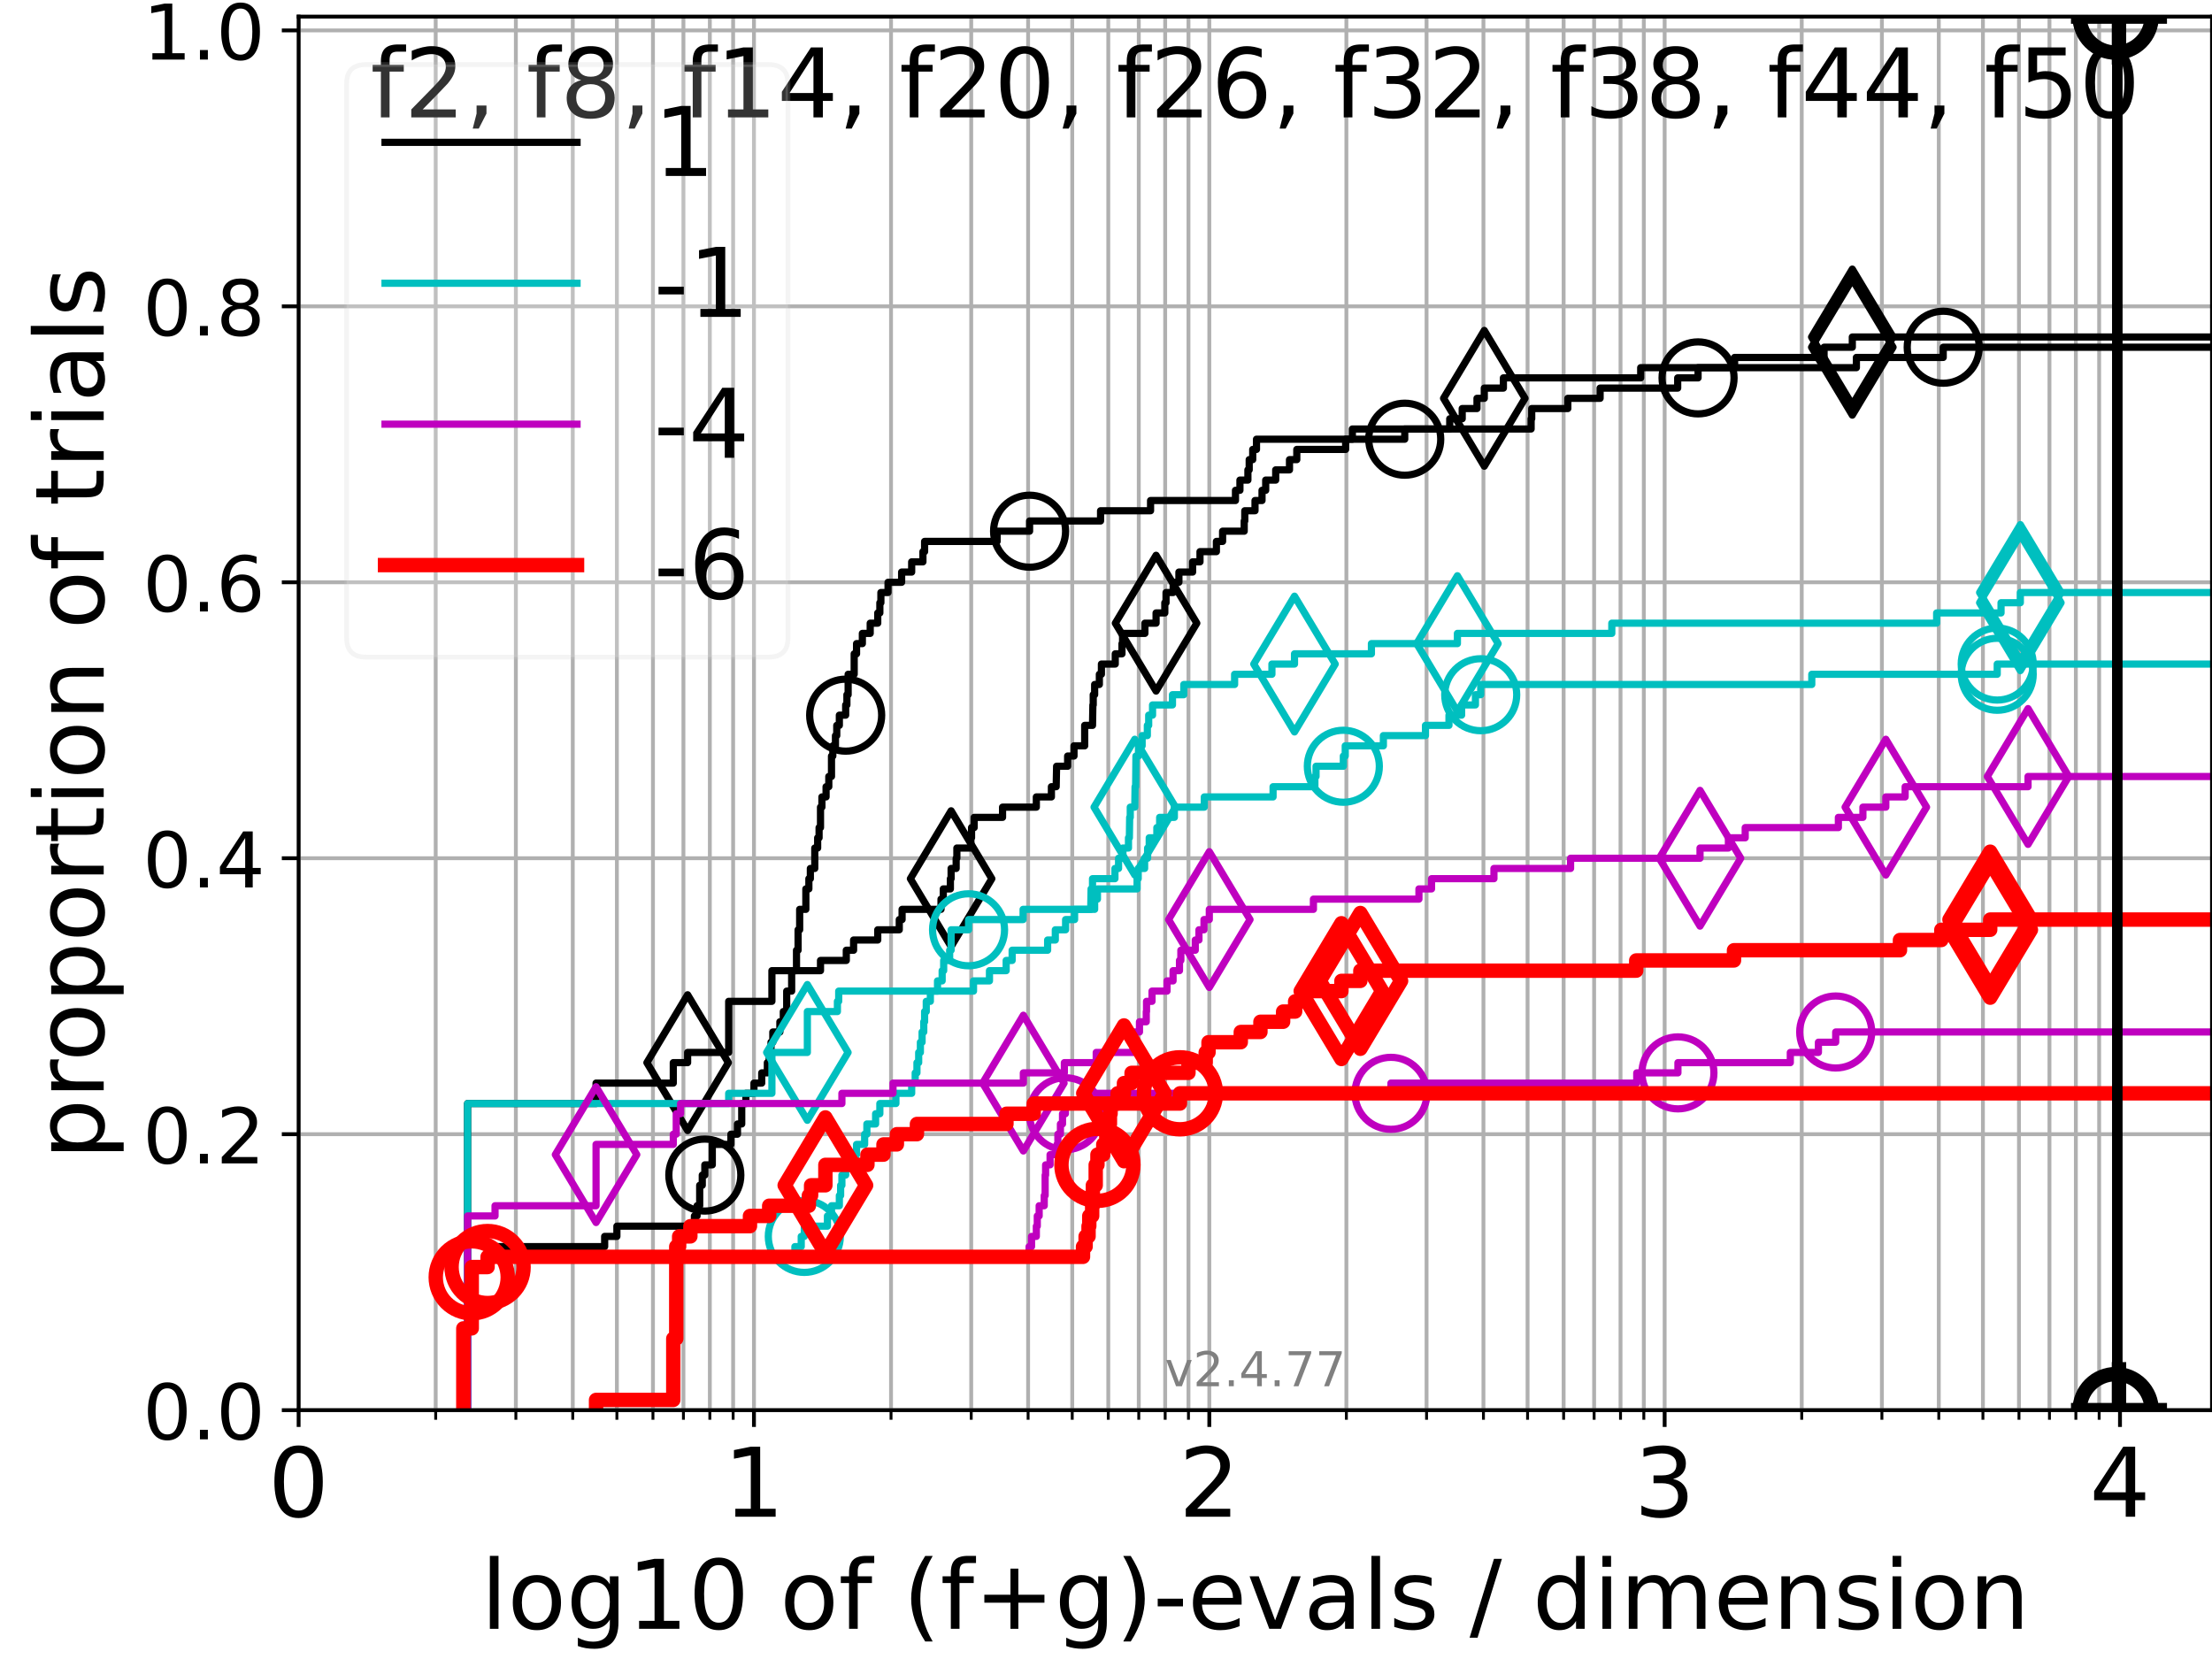 <?xml version="1.0" encoding="utf-8" standalone="no"?>
<!DOCTYPE svg PUBLIC "-//W3C//DTD SVG 1.1//EN"
  "http://www.w3.org/Graphics/SVG/1.1/DTD/svg11.dtd">
<!-- Created with matplotlib (https://matplotlib.org/) -->
<svg height="345.6pt" version="1.1" viewBox="0 0 460.8 345.6" width="460.8pt" xmlns="http://www.w3.org/2000/svg" xmlns:xlink="http://www.w3.org/1999/xlink">
 <defs>
  <style type="text/css">*{stroke-linecap:butt;stroke-linejoin:round;}</style>
 </defs>
 <g id="figure_1">
  <g id="patch_1">
   <path d="M 0 345.6 
L 460.8 345.6 
L 460.8 0 
L 0 0 
z
" style="fill:#ffffff;"/>
  </g>
  <g id="axes_1">
   <g id="patch_2">
    <path d="M 62.208 293.76 
L 460.8 293.76 
L 460.8 3.456 
L 62.208 3.456 
z
" style="fill:#ffffff;"/>
   </g>
   <g id="matplotlib.axis_1">
    <g id="xtick_1">
     <g id="line2d_1">
      <path clip-path="url(#p5966f32890)" d="M 62.208 293.76 
L 62.208 3.456 
" style="fill:none;stroke:#b0b0b0;stroke-linecap:square;stroke-width:0.8;"/>
     </g>
     <g id="line2d_2">
      <defs>
       <path d="M 0 0 
L 0 3.5 
" id="m0e7cbbef69" style="stroke:#000000;stroke-width:0.8;"/>
      </defs>
      <g>
       <use style="stroke:#000000;stroke-width:0.8;" x="62.208" xlink:href="#m0e7cbbef69" y="293.76"/>
      </g>
     </g>
     <g id="text_1">
      <!-- 0 -->
      <g transform="translate(55.846 315.957)scale(0.2 -0.2)">
       <defs>
        <path d="M 31.781 66.406 
Q 24.172 66.406 20.328 58.906 
Q 16.5 51.422 16.5 36.375 
Q 16.5 21.391 20.328 13.891 
Q 24.172 6.391 31.781 6.391 
Q 39.453 6.391 43.281 13.891 
Q 47.125 21.391 47.125 36.375 
Q 47.125 51.422 43.281 58.906 
Q 39.453 66.406 31.781 66.406 
z
M 31.781 74.219 
Q 44.047 74.219 50.516 64.516 
Q 56.984 54.828 56.984 36.375 
Q 56.984 17.969 50.516 8.266 
Q 44.047 -1.422 31.781 -1.422 
Q 19.531 -1.422 13.062 8.266 
Q 6.594 17.969 6.594 36.375 
Q 6.594 54.828 13.062 64.516 
Q 19.531 74.219 31.781 74.219 
z
" id="DejaVuSans-48"/>
       </defs>
       <use xlink:href="#DejaVuSans-48"/>
      </g>
     </g>
    </g>
    <g id="xtick_2">
     <g id="line2d_3">
      <path clip-path="url(#p5966f32890)" d="M 157.064 293.76 
L 157.064 3.456 
" style="fill:none;stroke:#b0b0b0;stroke-linecap:square;stroke-width:0.8;"/>
     </g>
     <g id="line2d_4">
      <g>
       <use style="stroke:#000000;stroke-width:0.8;" x="157.064" xlink:href="#m0e7cbbef69" y="293.76"/>
      </g>
     </g>
     <g id="text_2">
      <!-- 1 -->
      <g transform="translate(150.702 315.957)scale(0.2 -0.2)">
       <defs>
        <path d="M 12.406 8.297 
L 28.516 8.297 
L 28.516 63.922 
L 10.984 60.406 
L 10.984 69.391 
L 28.422 72.906 
L 38.281 72.906 
L 38.281 8.297 
L 54.391 8.297 
L 54.391 0 
L 12.406 0 
z
" id="DejaVuSans-49"/>
       </defs>
       <use xlink:href="#DejaVuSans-49"/>
      </g>
     </g>
    </g>
    <g id="xtick_3">
     <g id="line2d_5">
      <path clip-path="url(#p5966f32890)" d="M 251.921 293.76 
L 251.921 3.456 
" style="fill:none;stroke:#b0b0b0;stroke-linecap:square;stroke-width:0.8;"/>
     </g>
     <g id="line2d_6">
      <g>
       <use style="stroke:#000000;stroke-width:0.8;" x="251.921" xlink:href="#m0e7cbbef69" y="293.76"/>
      </g>
     </g>
     <g id="text_3">
      <!-- 2 -->
      <g transform="translate(245.558 315.957)scale(0.2 -0.2)">
       <defs>
        <path d="M 19.188 8.297 
L 53.609 8.297 
L 53.609 0 
L 7.328 0 
L 7.328 8.297 
Q 12.938 14.109 22.625 23.891 
Q 32.328 33.688 34.812 36.531 
Q 39.547 41.844 41.422 45.531 
Q 43.312 49.219 43.312 52.781 
Q 43.312 58.594 39.234 62.25 
Q 35.156 65.922 28.609 65.922 
Q 23.969 65.922 18.812 64.312 
Q 13.672 62.703 7.812 59.422 
L 7.812 69.391 
Q 13.766 71.781 18.938 73 
Q 24.125 74.219 28.422 74.219 
Q 39.75 74.219 46.484 68.547 
Q 53.219 62.891 53.219 53.422 
Q 53.219 48.922 51.531 44.891 
Q 49.859 40.875 45.406 35.406 
Q 44.188 33.984 37.641 27.219 
Q 31.109 20.453 19.188 8.297 
z
" id="DejaVuSans-50"/>
       </defs>
       <use xlink:href="#DejaVuSans-50"/>
      </g>
     </g>
    </g>
    <g id="xtick_4">
     <g id="line2d_7">
      <path clip-path="url(#p5966f32890)" d="M 346.777 293.76 
L 346.777 3.456 
" style="fill:none;stroke:#b0b0b0;stroke-linecap:square;stroke-width:0.8;"/>
     </g>
     <g id="line2d_8">
      <g>
       <use style="stroke:#000000;stroke-width:0.8;" x="346.777" xlink:href="#m0e7cbbef69" y="293.76"/>
      </g>
     </g>
     <g id="text_4">
      <!-- 3 -->
      <g transform="translate(340.415 315.957)scale(0.2 -0.2)">
       <defs>
        <path d="M 40.578 39.312 
Q 47.656 37.797 51.625 33 
Q 55.609 28.219 55.609 21.188 
Q 55.609 10.406 48.188 4.484 
Q 40.766 -1.422 27.094 -1.422 
Q 22.516 -1.422 17.656 -0.516 
Q 12.797 0.391 7.625 2.203 
L 7.625 11.719 
Q 11.719 9.328 16.594 8.109 
Q 21.484 6.891 26.812 6.891 
Q 36.078 6.891 40.938 10.547 
Q 45.797 14.203 45.797 21.188 
Q 45.797 27.641 41.281 31.266 
Q 36.766 34.906 28.719 34.906 
L 20.219 34.906 
L 20.219 43.016 
L 29.109 43.016 
Q 36.375 43.016 40.234 45.922 
Q 44.094 48.828 44.094 54.297 
Q 44.094 59.906 40.109 62.906 
Q 36.141 65.922 28.719 65.922 
Q 24.656 65.922 20.016 65.031 
Q 15.375 64.156 9.812 62.312 
L 9.812 71.094 
Q 15.438 72.656 20.344 73.438 
Q 25.25 74.219 29.594 74.219 
Q 40.828 74.219 47.359 69.109 
Q 53.906 64.016 53.906 55.328 
Q 53.906 49.266 50.438 45.094 
Q 46.969 40.922 40.578 39.312 
z
" id="DejaVuSans-51"/>
       </defs>
       <use xlink:href="#DejaVuSans-51"/>
      </g>
     </g>
    </g>
    <g id="xtick_5">
     <g id="line2d_9">
      <path clip-path="url(#p5966f32890)" d="M 441.633 293.76 
L 441.633 3.456 
" style="fill:none;stroke:#b0b0b0;stroke-linecap:square;stroke-width:0.8;"/>
     </g>
     <g id="line2d_10">
      <g>
       <use style="stroke:#000000;stroke-width:0.8;" x="441.633" xlink:href="#m0e7cbbef69" y="293.76"/>
      </g>
     </g>
     <g id="text_5">
      <!-- 4 -->
      <g transform="translate(435.271 315.957)scale(0.2 -0.2)">
       <defs>
        <path d="M 37.797 64.312 
L 12.891 25.391 
L 37.797 25.391 
z
M 35.203 72.906 
L 47.609 72.906 
L 47.609 25.391 
L 58.016 25.391 
L 58.016 17.188 
L 47.609 17.188 
L 47.609 0 
L 37.797 0 
L 37.797 17.188 
L 4.891 17.188 
L 4.891 26.703 
z
" id="DejaVuSans-52"/>
       </defs>
       <use xlink:href="#DejaVuSans-52"/>
      </g>
     </g>
    </g>
    <g id="xtick_6">
     <g id="line2d_11">
      <path clip-path="url(#p5966f32890)" d="M 90.763 293.76 
L 90.763 3.456 
" style="fill:none;stroke:#b0b0b0;stroke-linecap:square;stroke-width:0.8;"/>
     </g>
     <g id="line2d_12">
      <defs>
       <path d="M 0 0 
L 0 2 
" id="ma8725328d7" style="stroke:#000000;stroke-width:0.6;"/>
      </defs>
      <g>
       <use style="stroke:#000000;stroke-width:0.6;" x="90.763" xlink:href="#ma8725328d7" y="293.76"/>
      </g>
     </g>
    </g>
    <g id="xtick_7">
     <g id="line2d_13">
      <path clip-path="url(#p5966f32890)" d="M 107.466 293.76 
L 107.466 3.456 
" style="fill:none;stroke:#b0b0b0;stroke-linecap:square;stroke-width:0.8;"/>
     </g>
     <g id="line2d_14">
      <g>
       <use style="stroke:#000000;stroke-width:0.6;" x="107.466" xlink:href="#ma8725328d7" y="293.76"/>
      </g>
     </g>
    </g>
    <g id="xtick_8">
     <g id="line2d_15">
      <path clip-path="url(#p5966f32890)" d="M 119.317 293.76 
L 119.317 3.456 
" style="fill:none;stroke:#b0b0b0;stroke-linecap:square;stroke-width:0.8;"/>
     </g>
     <g id="line2d_16">
      <g>
       <use style="stroke:#000000;stroke-width:0.6;" x="119.317" xlink:href="#ma8725328d7" y="293.76"/>
      </g>
     </g>
    </g>
    <g id="xtick_9">
     <g id="line2d_17">
      <path clip-path="url(#p5966f32890)" d="M 128.51 293.76 
L 128.51 3.456 
" style="fill:none;stroke:#b0b0b0;stroke-linecap:square;stroke-width:0.8;"/>
     </g>
     <g id="line2d_18">
      <g>
       <use style="stroke:#000000;stroke-width:0.6;" x="128.51" xlink:href="#ma8725328d7" y="293.76"/>
      </g>
     </g>
    </g>
    <g id="xtick_10">
     <g id="line2d_19">
      <path clip-path="url(#p5966f32890)" d="M 136.021 293.76 
L 136.021 3.456 
" style="fill:none;stroke:#b0b0b0;stroke-linecap:square;stroke-width:0.8;"/>
     </g>
     <g id="line2d_20">
      <g>
       <use style="stroke:#000000;stroke-width:0.6;" x="136.021" xlink:href="#ma8725328d7" y="293.76"/>
      </g>
     </g>
    </g>
    <g id="xtick_11">
     <g id="line2d_21">
      <path clip-path="url(#p5966f32890)" d="M 142.371 293.76 
L 142.371 3.456 
" style="fill:none;stroke:#b0b0b0;stroke-linecap:square;stroke-width:0.8;"/>
     </g>
     <g id="line2d_22">
      <g>
       <use style="stroke:#000000;stroke-width:0.6;" x="142.371" xlink:href="#ma8725328d7" y="293.76"/>
      </g>
     </g>
    </g>
    <g id="xtick_12">
     <g id="line2d_23">
      <path clip-path="url(#p5966f32890)" d="M 147.872 293.76 
L 147.872 3.456 
" style="fill:none;stroke:#b0b0b0;stroke-linecap:square;stroke-width:0.8;"/>
     </g>
     <g id="line2d_24">
      <g>
       <use style="stroke:#000000;stroke-width:0.6;" x="147.872" xlink:href="#ma8725328d7" y="293.76"/>
      </g>
     </g>
    </g>
    <g id="xtick_13">
     <g id="line2d_25">
      <path clip-path="url(#p5966f32890)" d="M 152.724 293.76 
L 152.724 3.456 
" style="fill:none;stroke:#b0b0b0;stroke-linecap:square;stroke-width:0.8;"/>
     </g>
     <g id="line2d_26">
      <g>
       <use style="stroke:#000000;stroke-width:0.6;" x="152.724" xlink:href="#ma8725328d7" y="293.76"/>
      </g>
     </g>
    </g>
    <g id="xtick_14">
     <g id="line2d_27">
      <path clip-path="url(#p5966f32890)" d="M 185.619 293.76 
L 185.619 3.456 
" style="fill:none;stroke:#b0b0b0;stroke-linecap:square;stroke-width:0.8;"/>
     </g>
     <g id="line2d_28">
      <g>
       <use style="stroke:#000000;stroke-width:0.6;" x="185.619" xlink:href="#ma8725328d7" y="293.76"/>
      </g>
     </g>
    </g>
    <g id="xtick_15">
     <g id="line2d_29">
      <path clip-path="url(#p5966f32890)" d="M 202.322 293.76 
L 202.322 3.456 
" style="fill:none;stroke:#b0b0b0;stroke-linecap:square;stroke-width:0.8;"/>
     </g>
     <g id="line2d_30">
      <g>
       <use style="stroke:#000000;stroke-width:0.6;" x="202.322" xlink:href="#ma8725328d7" y="293.76"/>
      </g>
     </g>
    </g>
    <g id="xtick_16">
     <g id="line2d_31">
      <path clip-path="url(#p5966f32890)" d="M 214.174 293.76 
L 214.174 3.456 
" style="fill:none;stroke:#b0b0b0;stroke-linecap:square;stroke-width:0.8;"/>
     </g>
     <g id="line2d_32">
      <g>
       <use style="stroke:#000000;stroke-width:0.6;" x="214.174" xlink:href="#ma8725328d7" y="293.76"/>
      </g>
     </g>
    </g>
    <g id="xtick_17">
     <g id="line2d_33">
      <path clip-path="url(#p5966f32890)" d="M 223.366 293.76 
L 223.366 3.456 
" style="fill:none;stroke:#b0b0b0;stroke-linecap:square;stroke-width:0.8;"/>
     </g>
     <g id="line2d_34">
      <g>
       <use style="stroke:#000000;stroke-width:0.6;" x="223.366" xlink:href="#ma8725328d7" y="293.76"/>
      </g>
     </g>
    </g>
    <g id="xtick_18">
     <g id="line2d_35">
      <path clip-path="url(#p5966f32890)" d="M 230.877 293.76 
L 230.877 3.456 
" style="fill:none;stroke:#b0b0b0;stroke-linecap:square;stroke-width:0.8;"/>
     </g>
     <g id="line2d_36">
      <g>
       <use style="stroke:#000000;stroke-width:0.6;" x="230.877" xlink:href="#ma8725328d7" y="293.76"/>
      </g>
     </g>
    </g>
    <g id="xtick_19">
     <g id="line2d_37">
      <path clip-path="url(#p5966f32890)" d="M 237.227 293.76 
L 237.227 3.456 
" style="fill:none;stroke:#b0b0b0;stroke-linecap:square;stroke-width:0.8;"/>
     </g>
     <g id="line2d_38">
      <g>
       <use style="stroke:#000000;stroke-width:0.6;" x="237.227" xlink:href="#ma8725328d7" y="293.76"/>
      </g>
     </g>
    </g>
    <g id="xtick_20">
     <g id="line2d_39">
      <path clip-path="url(#p5966f32890)" d="M 242.728 293.76 
L 242.728 3.456 
" style="fill:none;stroke:#b0b0b0;stroke-linecap:square;stroke-width:0.8;"/>
     </g>
     <g id="line2d_40">
      <g>
       <use style="stroke:#000000;stroke-width:0.6;" x="242.728" xlink:href="#ma8725328d7" y="293.76"/>
      </g>
     </g>
    </g>
    <g id="xtick_21">
     <g id="line2d_41">
      <path clip-path="url(#p5966f32890)" d="M 247.58 293.76 
L 247.58 3.456 
" style="fill:none;stroke:#b0b0b0;stroke-linecap:square;stroke-width:0.8;"/>
     </g>
     <g id="line2d_42">
      <g>
       <use style="stroke:#000000;stroke-width:0.6;" x="247.58" xlink:href="#ma8725328d7" y="293.76"/>
      </g>
     </g>
    </g>
    <g id="xtick_22">
     <g id="line2d_43">
      <path clip-path="url(#p5966f32890)" d="M 280.475 293.76 
L 280.475 3.456 
" style="fill:none;stroke:#b0b0b0;stroke-linecap:square;stroke-width:0.8;"/>
     </g>
     <g id="line2d_44">
      <g>
       <use style="stroke:#000000;stroke-width:0.6;" x="280.475" xlink:href="#ma8725328d7" y="293.76"/>
      </g>
     </g>
    </g>
    <g id="xtick_23">
     <g id="line2d_45">
      <path clip-path="url(#p5966f32890)" d="M 297.179 293.76 
L 297.179 3.456 
" style="fill:none;stroke:#b0b0b0;stroke-linecap:square;stroke-width:0.8;"/>
     </g>
     <g id="line2d_46">
      <g>
       <use style="stroke:#000000;stroke-width:0.6;" x="297.179" xlink:href="#ma8725328d7" y="293.76"/>
      </g>
     </g>
    </g>
    <g id="xtick_24">
     <g id="line2d_47">
      <path clip-path="url(#p5966f32890)" d="M 309.03 293.76 
L 309.03 3.456 
" style="fill:none;stroke:#b0b0b0;stroke-linecap:square;stroke-width:0.8;"/>
     </g>
     <g id="line2d_48">
      <g>
       <use style="stroke:#000000;stroke-width:0.6;" x="309.03" xlink:href="#ma8725328d7" y="293.76"/>
      </g>
     </g>
    </g>
    <g id="xtick_25">
     <g id="line2d_49">
      <path clip-path="url(#p5966f32890)" d="M 318.222 293.76 
L 318.222 3.456 
" style="fill:none;stroke:#b0b0b0;stroke-linecap:square;stroke-width:0.8;"/>
     </g>
     <g id="line2d_50">
      <g>
       <use style="stroke:#000000;stroke-width:0.6;" x="318.222" xlink:href="#ma8725328d7" y="293.76"/>
      </g>
     </g>
    </g>
    <g id="xtick_26">
     <g id="line2d_51">
      <path clip-path="url(#p5966f32890)" d="M 325.733 293.76 
L 325.733 3.456 
" style="fill:none;stroke:#b0b0b0;stroke-linecap:square;stroke-width:0.8;"/>
     </g>
     <g id="line2d_52">
      <g>
       <use style="stroke:#000000;stroke-width:0.6;" x="325.733" xlink:href="#ma8725328d7" y="293.76"/>
      </g>
     </g>
    </g>
    <g id="xtick_27">
     <g id="line2d_53">
      <path clip-path="url(#p5966f32890)" d="M 332.084 293.76 
L 332.084 3.456 
" style="fill:none;stroke:#b0b0b0;stroke-linecap:square;stroke-width:0.8;"/>
     </g>
     <g id="line2d_54">
      <g>
       <use style="stroke:#000000;stroke-width:0.6;" x="332.084" xlink:href="#ma8725328d7" y="293.76"/>
      </g>
     </g>
    </g>
    <g id="xtick_28">
     <g id="line2d_55">
      <path clip-path="url(#p5966f32890)" d="M 337.585 293.76 
L 337.585 3.456 
" style="fill:none;stroke:#b0b0b0;stroke-linecap:square;stroke-width:0.8;"/>
     </g>
     <g id="line2d_56">
      <g>
       <use style="stroke:#000000;stroke-width:0.6;" x="337.585" xlink:href="#ma8725328d7" y="293.76"/>
      </g>
     </g>
    </g>
    <g id="xtick_29">
     <g id="line2d_57">
      <path clip-path="url(#p5966f32890)" d="M 342.437 293.76 
L 342.437 3.456 
" style="fill:none;stroke:#b0b0b0;stroke-linecap:square;stroke-width:0.8;"/>
     </g>
     <g id="line2d_58">
      <g>
       <use style="stroke:#000000;stroke-width:0.6;" x="342.437" xlink:href="#ma8725328d7" y="293.76"/>
      </g>
     </g>
    </g>
    <g id="xtick_30">
     <g id="line2d_59">
      <path clip-path="url(#p5966f32890)" d="M 375.332 293.76 
L 375.332 3.456 
" style="fill:none;stroke:#b0b0b0;stroke-linecap:square;stroke-width:0.8;"/>
     </g>
     <g id="line2d_60">
      <g>
       <use style="stroke:#000000;stroke-width:0.6;" x="375.332" xlink:href="#ma8725328d7" y="293.76"/>
      </g>
     </g>
    </g>
    <g id="xtick_31">
     <g id="line2d_61">
      <path clip-path="url(#p5966f32890)" d="M 392.035 293.76 
L 392.035 3.456 
" style="fill:none;stroke:#b0b0b0;stroke-linecap:square;stroke-width:0.8;"/>
     </g>
     <g id="line2d_62">
      <g>
       <use style="stroke:#000000;stroke-width:0.6;" x="392.035" xlink:href="#ma8725328d7" y="293.76"/>
      </g>
     </g>
    </g>
    <g id="xtick_32">
     <g id="line2d_63">
      <path clip-path="url(#p5966f32890)" d="M 403.886 293.76 
L 403.886 3.456 
" style="fill:none;stroke:#b0b0b0;stroke-linecap:square;stroke-width:0.8;"/>
     </g>
     <g id="line2d_64">
      <g>
       <use style="stroke:#000000;stroke-width:0.6;" x="403.886" xlink:href="#ma8725328d7" y="293.76"/>
      </g>
     </g>
    </g>
    <g id="xtick_33">
     <g id="line2d_65">
      <path clip-path="url(#p5966f32890)" d="M 413.079 293.76 
L 413.079 3.456 
" style="fill:none;stroke:#b0b0b0;stroke-linecap:square;stroke-width:0.8;"/>
     </g>
     <g id="line2d_66">
      <g>
       <use style="stroke:#000000;stroke-width:0.6;" x="413.079" xlink:href="#ma8725328d7" y="293.76"/>
      </g>
     </g>
    </g>
    <g id="xtick_34">
     <g id="line2d_67">
      <path clip-path="url(#p5966f32890)" d="M 420.59 293.76 
L 420.59 3.456 
" style="fill:none;stroke:#b0b0b0;stroke-linecap:square;stroke-width:0.8;"/>
     </g>
     <g id="line2d_68">
      <g>
       <use style="stroke:#000000;stroke-width:0.6;" x="420.59" xlink:href="#ma8725328d7" y="293.76"/>
      </g>
     </g>
    </g>
    <g id="xtick_35">
     <g id="line2d_69">
      <path clip-path="url(#p5966f32890)" d="M 426.94 293.76 
L 426.94 3.456 
" style="fill:none;stroke:#b0b0b0;stroke-linecap:square;stroke-width:0.8;"/>
     </g>
     <g id="line2d_70">
      <g>
       <use style="stroke:#000000;stroke-width:0.6;" x="426.94" xlink:href="#ma8725328d7" y="293.76"/>
      </g>
     </g>
    </g>
    <g id="xtick_36">
     <g id="line2d_71">
      <path clip-path="url(#p5966f32890)" d="M 432.441 293.76 
L 432.441 3.456 
" style="fill:none;stroke:#b0b0b0;stroke-linecap:square;stroke-width:0.8;"/>
     </g>
     <g id="line2d_72">
      <g>
       <use style="stroke:#000000;stroke-width:0.6;" x="432.441" xlink:href="#ma8725328d7" y="293.76"/>
      </g>
     </g>
    </g>
    <g id="xtick_37">
     <g id="line2d_73">
      <path clip-path="url(#p5966f32890)" d="M 437.293 293.76 
L 437.293 3.456 
" style="fill:none;stroke:#b0b0b0;stroke-linecap:square;stroke-width:0.8;"/>
     </g>
     <g id="line2d_74">
      <g>
       <use style="stroke:#000000;stroke-width:0.6;" x="437.293" xlink:href="#ma8725328d7" y="293.76"/>
      </g>
     </g>
    </g>
    <g id="text_6">
     <!-- log10 of (f+g)-evals / dimension -->
     <g transform="translate(100.165 339.313)scale(0.2 -0.2)">
      <defs>
       <path d="M 9.422 75.984 
L 18.406 75.984 
L 18.406 0 
L 9.422 0 
z
" id="DejaVuSans-108"/>
       <path d="M 30.609 48.391 
Q 23.391 48.391 19.188 42.75 
Q 14.984 37.109 14.984 27.297 
Q 14.984 17.484 19.156 11.844 
Q 23.344 6.203 30.609 6.203 
Q 37.797 6.203 41.984 11.859 
Q 46.188 17.531 46.188 27.297 
Q 46.188 37.016 41.984 42.703 
Q 37.797 48.391 30.609 48.391 
z
M 30.609 56 
Q 42.328 56 49.016 48.375 
Q 55.719 40.766 55.719 27.297 
Q 55.719 13.875 49.016 6.219 
Q 42.328 -1.422 30.609 -1.422 
Q 18.844 -1.422 12.172 6.219 
Q 5.516 13.875 5.516 27.297 
Q 5.516 40.766 12.172 48.375 
Q 18.844 56 30.609 56 
z
" id="DejaVuSans-111"/>
       <path d="M 45.406 27.984 
Q 45.406 37.75 41.375 43.109 
Q 37.359 48.484 30.078 48.484 
Q 22.859 48.484 18.828 43.109 
Q 14.797 37.75 14.797 27.984 
Q 14.797 18.266 18.828 12.891 
Q 22.859 7.516 30.078 7.516 
Q 37.359 7.516 41.375 12.891 
Q 45.406 18.266 45.406 27.984 
z
M 54.391 6.781 
Q 54.391 -7.172 48.188 -13.984 
Q 42 -20.797 29.203 -20.797 
Q 24.469 -20.797 20.266 -20.094 
Q 16.062 -19.391 12.109 -17.922 
L 12.109 -9.188 
Q 16.062 -11.328 19.922 -12.344 
Q 23.781 -13.375 27.781 -13.375 
Q 36.625 -13.375 41.016 -8.766 
Q 45.406 -4.156 45.406 5.172 
L 45.406 9.625 
Q 42.625 4.781 38.281 2.391 
Q 33.938 0 27.875 0 
Q 17.828 0 11.672 7.656 
Q 5.516 15.328 5.516 27.984 
Q 5.516 40.672 11.672 48.328 
Q 17.828 56 27.875 56 
Q 33.938 56 38.281 53.609 
Q 42.625 51.219 45.406 46.391 
L 45.406 54.688 
L 54.391 54.688 
z
" id="DejaVuSans-103"/>
       <path id="DejaVuSans-32"/>
       <path d="M 37.109 75.984 
L 37.109 68.5 
L 28.516 68.5 
Q 23.688 68.5 21.797 66.547 
Q 19.922 64.594 19.922 59.516 
L 19.922 54.688 
L 34.719 54.688 
L 34.719 47.703 
L 19.922 47.703 
L 19.922 0 
L 10.891 0 
L 10.891 47.703 
L 2.297 47.703 
L 2.297 54.688 
L 10.891 54.688 
L 10.891 58.5 
Q 10.891 67.625 15.141 71.797 
Q 19.391 75.984 28.609 75.984 
z
" id="DejaVuSans-102"/>
       <path d="M 31 75.875 
Q 24.469 64.656 21.281 53.656 
Q 18.109 42.672 18.109 31.391 
Q 18.109 20.125 21.312 9.062 
Q 24.516 -2 31 -13.188 
L 23.188 -13.188 
Q 15.875 -1.703 12.234 9.375 
Q 8.594 20.453 8.594 31.391 
Q 8.594 42.281 12.203 53.312 
Q 15.828 64.359 23.188 75.875 
z
" id="DejaVuSans-40"/>
       <path d="M 46 62.703 
L 46 35.5 
L 73.188 35.5 
L 73.188 27.203 
L 46 27.203 
L 46 0 
L 37.797 0 
L 37.797 27.203 
L 10.594 27.203 
L 10.594 35.5 
L 37.797 35.5 
L 37.797 62.703 
z
" id="DejaVuSans-43"/>
       <path d="M 8.016 75.875 
L 15.828 75.875 
Q 23.141 64.359 26.781 53.312 
Q 30.422 42.281 30.422 31.391 
Q 30.422 20.453 26.781 9.375 
Q 23.141 -1.703 15.828 -13.188 
L 8.016 -13.188 
Q 14.5 -2 17.703 9.062 
Q 20.906 20.125 20.906 31.391 
Q 20.906 42.672 17.703 53.656 
Q 14.5 64.656 8.016 75.875 
z
" id="DejaVuSans-41"/>
       <path d="M 4.891 31.391 
L 31.203 31.391 
L 31.203 23.391 
L 4.891 23.391 
z
" id="DejaVuSans-45"/>
       <path d="M 56.203 29.594 
L 56.203 25.203 
L 14.891 25.203 
Q 15.484 15.922 20.484 11.062 
Q 25.484 6.203 34.422 6.203 
Q 39.594 6.203 44.453 7.469 
Q 49.312 8.734 54.109 11.281 
L 54.109 2.781 
Q 49.266 0.734 44.188 -0.344 
Q 39.109 -1.422 33.891 -1.422 
Q 20.797 -1.422 13.156 6.188 
Q 5.516 13.812 5.516 26.812 
Q 5.516 40.234 12.766 48.109 
Q 20.016 56 32.328 56 
Q 43.359 56 49.781 48.891 
Q 56.203 41.797 56.203 29.594 
z
M 47.219 32.234 
Q 47.125 39.594 43.094 43.984 
Q 39.062 48.391 32.422 48.391 
Q 24.906 48.391 20.391 44.141 
Q 15.875 39.891 15.188 32.172 
z
" id="DejaVuSans-101"/>
       <path d="M 2.984 54.688 
L 12.5 54.688 
L 29.594 8.797 
L 46.688 54.688 
L 56.203 54.688 
L 35.688 0 
L 23.484 0 
z
" id="DejaVuSans-118"/>
       <path d="M 34.281 27.484 
Q 23.391 27.484 19.188 25 
Q 14.984 22.516 14.984 16.5 
Q 14.984 11.719 18.141 8.906 
Q 21.297 6.109 26.703 6.109 
Q 34.188 6.109 38.703 11.406 
Q 43.219 16.703 43.219 25.484 
L 43.219 27.484 
z
M 52.203 31.203 
L 52.203 0 
L 43.219 0 
L 43.219 8.297 
Q 40.141 3.328 35.547 0.953 
Q 30.953 -1.422 24.312 -1.422 
Q 15.922 -1.422 10.953 3.297 
Q 6 8.016 6 15.922 
Q 6 25.141 12.172 29.828 
Q 18.359 34.516 30.609 34.516 
L 43.219 34.516 
L 43.219 35.406 
Q 43.219 41.609 39.141 45 
Q 35.062 48.391 27.688 48.391 
Q 23 48.391 18.547 47.266 
Q 14.109 46.141 10.016 43.891 
L 10.016 52.203 
Q 14.938 54.109 19.578 55.047 
Q 24.219 56 28.609 56 
Q 40.484 56 46.344 49.844 
Q 52.203 43.703 52.203 31.203 
z
" id="DejaVuSans-97"/>
       <path d="M 44.281 53.078 
L 44.281 44.578 
Q 40.484 46.531 36.375 47.5 
Q 32.281 48.484 27.875 48.484 
Q 21.188 48.484 17.844 46.438 
Q 14.5 44.391 14.5 40.281 
Q 14.5 37.156 16.891 35.375 
Q 19.281 33.594 26.516 31.984 
L 29.594 31.297 
Q 39.156 29.25 43.188 25.516 
Q 47.219 21.781 47.219 15.094 
Q 47.219 7.469 41.188 3.016 
Q 35.156 -1.422 24.609 -1.422 
Q 20.219 -1.422 15.453 -0.562 
Q 10.688 0.297 5.422 2 
L 5.422 11.281 
Q 10.406 8.688 15.234 7.391 
Q 20.062 6.109 24.812 6.109 
Q 31.156 6.109 34.562 8.281 
Q 37.984 10.453 37.984 14.406 
Q 37.984 18.062 35.516 20.016 
Q 33.062 21.969 24.703 23.781 
L 21.578 24.516 
Q 13.234 26.266 9.516 29.906 
Q 5.812 33.547 5.812 39.891 
Q 5.812 47.609 11.281 51.797 
Q 16.75 56 26.812 56 
Q 31.781 56 36.172 55.266 
Q 40.578 54.547 44.281 53.078 
z
" id="DejaVuSans-115"/>
       <path d="M 25.391 72.906 
L 33.688 72.906 
L 8.297 -9.281 
L 0 -9.281 
z
" id="DejaVuSans-47"/>
       <path d="M 45.406 46.391 
L 45.406 75.984 
L 54.391 75.984 
L 54.391 0 
L 45.406 0 
L 45.406 8.203 
Q 42.578 3.328 38.25 0.953 
Q 33.938 -1.422 27.875 -1.422 
Q 17.969 -1.422 11.734 6.484 
Q 5.516 14.406 5.516 27.297 
Q 5.516 40.188 11.734 48.094 
Q 17.969 56 27.875 56 
Q 33.938 56 38.25 53.625 
Q 42.578 51.266 45.406 46.391 
z
M 14.797 27.297 
Q 14.797 17.391 18.875 11.75 
Q 22.953 6.109 30.078 6.109 
Q 37.203 6.109 41.297 11.75 
Q 45.406 17.391 45.406 27.297 
Q 45.406 37.203 41.297 42.844 
Q 37.203 48.484 30.078 48.484 
Q 22.953 48.484 18.875 42.844 
Q 14.797 37.203 14.797 27.297 
z
" id="DejaVuSans-100"/>
       <path d="M 9.422 54.688 
L 18.406 54.688 
L 18.406 0 
L 9.422 0 
z
M 9.422 75.984 
L 18.406 75.984 
L 18.406 64.594 
L 9.422 64.594 
z
" id="DejaVuSans-105"/>
       <path d="M 52 44.188 
Q 55.375 50.25 60.062 53.125 
Q 64.75 56 71.094 56 
Q 79.641 56 84.281 50.016 
Q 88.922 44.047 88.922 33.016 
L 88.922 0 
L 79.891 0 
L 79.891 32.719 
Q 79.891 40.578 77.094 44.375 
Q 74.312 48.188 68.609 48.188 
Q 61.625 48.188 57.562 43.547 
Q 53.516 38.922 53.516 30.906 
L 53.516 0 
L 44.484 0 
L 44.484 32.719 
Q 44.484 40.625 41.703 44.406 
Q 38.922 48.188 33.109 48.188 
Q 26.219 48.188 22.156 43.531 
Q 18.109 38.875 18.109 30.906 
L 18.109 0 
L 9.078 0 
L 9.078 54.688 
L 18.109 54.688 
L 18.109 46.188 
Q 21.188 51.219 25.484 53.609 
Q 29.781 56 35.688 56 
Q 41.656 56 45.828 52.969 
Q 50 49.953 52 44.188 
z
" id="DejaVuSans-109"/>
       <path d="M 54.891 33.016 
L 54.891 0 
L 45.906 0 
L 45.906 32.719 
Q 45.906 40.484 42.875 44.328 
Q 39.844 48.188 33.797 48.188 
Q 26.516 48.188 22.312 43.547 
Q 18.109 38.922 18.109 30.906 
L 18.109 0 
L 9.078 0 
L 9.078 54.688 
L 18.109 54.688 
L 18.109 46.188 
Q 21.344 51.125 25.703 53.562 
Q 30.078 56 35.797 56 
Q 45.219 56 50.047 50.172 
Q 54.891 44.344 54.891 33.016 
z
" id="DejaVuSans-110"/>
      </defs>
      <use xlink:href="#DejaVuSans-108"/>
      <use x="27.783" xlink:href="#DejaVuSans-111"/>
      <use x="88.965" xlink:href="#DejaVuSans-103"/>
      <use x="152.441" xlink:href="#DejaVuSans-49"/>
      <use x="216.064" xlink:href="#DejaVuSans-48"/>
      <use x="279.688" xlink:href="#DejaVuSans-32"/>
      <use x="311.475" xlink:href="#DejaVuSans-111"/>
      <use x="372.656" xlink:href="#DejaVuSans-102"/>
      <use x="407.861" xlink:href="#DejaVuSans-32"/>
      <use x="439.648" xlink:href="#DejaVuSans-40"/>
      <use x="478.662" xlink:href="#DejaVuSans-102"/>
      <use x="513.867" xlink:href="#DejaVuSans-43"/>
      <use x="597.656" xlink:href="#DejaVuSans-103"/>
      <use x="661.133" xlink:href="#DejaVuSans-41"/>
      <use x="700.146" xlink:href="#DejaVuSans-45"/>
      <use x="736.23" xlink:href="#DejaVuSans-101"/>
      <use x="797.754" xlink:href="#DejaVuSans-118"/>
      <use x="856.934" xlink:href="#DejaVuSans-97"/>
      <use x="918.213" xlink:href="#DejaVuSans-108"/>
      <use x="945.996" xlink:href="#DejaVuSans-115"/>
      <use x="998.096" xlink:href="#DejaVuSans-32"/>
      <use x="1029.883" xlink:href="#DejaVuSans-47"/>
      <use x="1063.574" xlink:href="#DejaVuSans-32"/>
      <use x="1095.361" xlink:href="#DejaVuSans-100"/>
      <use x="1158.838" xlink:href="#DejaVuSans-105"/>
      <use x="1186.621" xlink:href="#DejaVuSans-109"/>
      <use x="1284.033" xlink:href="#DejaVuSans-101"/>
      <use x="1345.557" xlink:href="#DejaVuSans-110"/>
      <use x="1408.936" xlink:href="#DejaVuSans-115"/>
      <use x="1461.035" xlink:href="#DejaVuSans-105"/>
      <use x="1488.818" xlink:href="#DejaVuSans-111"/>
      <use x="1550" xlink:href="#DejaVuSans-110"/>
     </g>
    </g>
   </g>
   <g id="matplotlib.axis_2">
    <g id="ytick_1">
     <g id="line2d_75">
      <path clip-path="url(#p5966f32890)" d="M 62.208 293.76 
L 460.8 293.76 
" style="fill:none;stroke:#b0b0b0;stroke-linecap:square;stroke-width:0.8;"/>
     </g>
     <g id="line2d_76">
      <defs>
       <path d="M 0 0 
L -3.5 0 
" id="maa7823eae8" style="stroke:#000000;stroke-width:0.8;"/>
      </defs>
      <g>
       <use style="stroke:#000000;stroke-width:0.8;" x="62.208" xlink:href="#maa7823eae8" y="293.76"/>
      </g>
     </g>
     <g id="text_7">
      <!-- 0.0 -->
      <g transform="translate(29.763 299.839)scale(0.16 -0.16)">
       <defs>
        <path d="M 10.688 12.406 
L 21 12.406 
L 21 0 
L 10.688 0 
z
" id="DejaVuSans-46"/>
       </defs>
       <use xlink:href="#DejaVuSans-48"/>
       <use x="63.623" xlink:href="#DejaVuSans-46"/>
       <use x="95.41" xlink:href="#DejaVuSans-48"/>
      </g>
     </g>
    </g>
    <g id="ytick_2">
     <g id="line2d_77">
      <path clip-path="url(#p5966f32890)" d="M 62.208 236.274 
L 460.8 236.274 
" style="fill:none;stroke:#b0b0b0;stroke-linecap:square;stroke-width:0.8;"/>
     </g>
     <g id="line2d_78">
      <g>
       <use style="stroke:#000000;stroke-width:0.8;" x="62.208" xlink:href="#maa7823eae8" y="236.274"/>
      </g>
     </g>
     <g id="text_8">
      <!-- 0.2 -->
      <g transform="translate(29.763 242.353)scale(0.16 -0.16)">
       <use xlink:href="#DejaVuSans-48"/>
       <use x="63.623" xlink:href="#DejaVuSans-46"/>
       <use x="95.41" xlink:href="#DejaVuSans-50"/>
      </g>
     </g>
    </g>
    <g id="ytick_3">
     <g id="line2d_79">
      <path clip-path="url(#p5966f32890)" d="M 62.208 178.788 
L 460.8 178.788 
" style="fill:none;stroke:#b0b0b0;stroke-linecap:square;stroke-width:0.8;"/>
     </g>
     <g id="line2d_80">
      <g>
       <use style="stroke:#000000;stroke-width:0.8;" x="62.208" xlink:href="#maa7823eae8" y="178.788"/>
      </g>
     </g>
     <g id="text_9">
      <!-- 0.4 -->
      <g transform="translate(29.763 184.867)scale(0.16 -0.16)">
       <use xlink:href="#DejaVuSans-48"/>
       <use x="63.623" xlink:href="#DejaVuSans-46"/>
       <use x="95.41" xlink:href="#DejaVuSans-52"/>
      </g>
     </g>
    </g>
    <g id="ytick_4">
     <g id="line2d_81">
      <path clip-path="url(#p5966f32890)" d="M 62.208 121.302 
L 460.8 121.302 
" style="fill:none;stroke:#b0b0b0;stroke-linecap:square;stroke-width:0.8;"/>
     </g>
     <g id="line2d_82">
      <g>
       <use style="stroke:#000000;stroke-width:0.8;" x="62.208" xlink:href="#maa7823eae8" y="121.302"/>
      </g>
     </g>
     <g id="text_10">
      <!-- 0.6 -->
      <g transform="translate(29.763 127.381)scale(0.16 -0.16)">
       <defs>
        <path d="M 33.016 40.375 
Q 26.375 40.375 22.484 35.828 
Q 18.609 31.297 18.609 23.391 
Q 18.609 15.531 22.484 10.953 
Q 26.375 6.391 33.016 6.391 
Q 39.656 6.391 43.531 10.953 
Q 47.406 15.531 47.406 23.391 
Q 47.406 31.297 43.531 35.828 
Q 39.656 40.375 33.016 40.375 
z
M 52.594 71.297 
L 52.594 62.312 
Q 48.875 64.062 45.094 64.984 
Q 41.312 65.922 37.594 65.922 
Q 27.828 65.922 22.672 59.328 
Q 17.531 52.734 16.797 39.406 
Q 19.672 43.656 24.016 45.922 
Q 28.375 48.188 33.594 48.188 
Q 44.578 48.188 50.953 41.516 
Q 57.328 34.859 57.328 23.391 
Q 57.328 12.156 50.688 5.359 
Q 44.047 -1.422 33.016 -1.422 
Q 20.359 -1.422 13.672 8.266 
Q 6.984 17.969 6.984 36.375 
Q 6.984 53.656 15.188 63.938 
Q 23.391 74.219 37.203 74.219 
Q 40.922 74.219 44.703 73.484 
Q 48.484 72.75 52.594 71.297 
z
" id="DejaVuSans-54"/>
       </defs>
       <use xlink:href="#DejaVuSans-48"/>
       <use x="63.623" xlink:href="#DejaVuSans-46"/>
       <use x="95.41" xlink:href="#DejaVuSans-54"/>
      </g>
     </g>
    </g>
    <g id="ytick_5">
     <g id="line2d_83">
      <path clip-path="url(#p5966f32890)" d="M 62.208 63.816 
L 460.8 63.816 
" style="fill:none;stroke:#b0b0b0;stroke-linecap:square;stroke-width:0.8;"/>
     </g>
     <g id="line2d_84">
      <g>
       <use style="stroke:#000000;stroke-width:0.8;" x="62.208" xlink:href="#maa7823eae8" y="63.816"/>
      </g>
     </g>
     <g id="text_11">
      <!-- 0.8 -->
      <g transform="translate(29.763 69.895)scale(0.16 -0.16)">
       <defs>
        <path d="M 31.781 34.625 
Q 24.75 34.625 20.719 30.859 
Q 16.703 27.094 16.703 20.516 
Q 16.703 13.922 20.719 10.156 
Q 24.75 6.391 31.781 6.391 
Q 38.812 6.391 42.859 10.172 
Q 46.922 13.969 46.922 20.516 
Q 46.922 27.094 42.891 30.859 
Q 38.875 34.625 31.781 34.625 
z
M 21.922 38.812 
Q 15.578 40.375 12.031 44.719 
Q 8.5 49.078 8.5 55.328 
Q 8.5 64.062 14.719 69.141 
Q 20.953 74.219 31.781 74.219 
Q 42.672 74.219 48.875 69.141 
Q 55.078 64.062 55.078 55.328 
Q 55.078 49.078 51.531 44.719 
Q 48 40.375 41.703 38.812 
Q 48.828 37.156 52.797 32.312 
Q 56.781 27.484 56.781 20.516 
Q 56.781 9.906 50.312 4.234 
Q 43.844 -1.422 31.781 -1.422 
Q 19.734 -1.422 13.25 4.234 
Q 6.781 9.906 6.781 20.516 
Q 6.781 27.484 10.781 32.312 
Q 14.797 37.156 21.922 38.812 
z
M 18.312 54.391 
Q 18.312 48.734 21.844 45.562 
Q 25.391 42.391 31.781 42.391 
Q 38.141 42.391 41.719 45.562 
Q 45.312 48.734 45.312 54.391 
Q 45.312 60.062 41.719 63.234 
Q 38.141 66.406 31.781 66.406 
Q 25.391 66.406 21.844 63.234 
Q 18.312 60.062 18.312 54.391 
z
" id="DejaVuSans-56"/>
       </defs>
       <use xlink:href="#DejaVuSans-48"/>
       <use x="63.623" xlink:href="#DejaVuSans-46"/>
       <use x="95.41" xlink:href="#DejaVuSans-56"/>
      </g>
     </g>
    </g>
    <g id="ytick_6">
     <g id="line2d_85">
      <path clip-path="url(#p5966f32890)" d="M 62.208 6.33 
L 460.8 6.33 
" style="fill:none;stroke:#b0b0b0;stroke-linecap:square;stroke-width:0.8;"/>
     </g>
     <g id="line2d_86">
      <g>
       <use style="stroke:#000000;stroke-width:0.8;" x="62.208" xlink:href="#maa7823eae8" y="6.33"/>
      </g>
     </g>
     <g id="text_12">
      <!-- 1.0 -->
      <g transform="translate(29.763 12.409)scale(0.16 -0.16)">
       <use xlink:href="#DejaVuSans-49"/>
       <use x="63.623" xlink:href="#DejaVuSans-46"/>
       <use x="95.41" xlink:href="#DejaVuSans-48"/>
      </g>
     </g>
    </g>
    <g id="text_13">
     <!-- proportion of trials -->
     <g transform="translate(21.604 241.614)rotate(-90)scale(0.2 -0.2)">
      <defs>
       <path d="M 18.109 8.203 
L 18.109 -20.797 
L 9.078 -20.797 
L 9.078 54.688 
L 18.109 54.688 
L 18.109 46.391 
Q 20.953 51.266 25.266 53.625 
Q 29.594 56 35.594 56 
Q 45.562 56 51.781 48.094 
Q 58.016 40.188 58.016 27.297 
Q 58.016 14.406 51.781 6.484 
Q 45.562 -1.422 35.594 -1.422 
Q 29.594 -1.422 25.266 0.953 
Q 20.953 3.328 18.109 8.203 
z
M 48.688 27.297 
Q 48.688 37.203 44.609 42.844 
Q 40.531 48.484 33.406 48.484 
Q 26.266 48.484 22.188 42.844 
Q 18.109 37.203 18.109 27.297 
Q 18.109 17.391 22.188 11.75 
Q 26.266 6.109 33.406 6.109 
Q 40.531 6.109 44.609 11.75 
Q 48.688 17.391 48.688 27.297 
z
" id="DejaVuSans-112"/>
       <path d="M 41.109 46.297 
Q 39.594 47.172 37.812 47.578 
Q 36.031 48 33.891 48 
Q 26.266 48 22.188 43.047 
Q 18.109 38.094 18.109 28.812 
L 18.109 0 
L 9.078 0 
L 9.078 54.688 
L 18.109 54.688 
L 18.109 46.188 
Q 20.953 51.172 25.484 53.578 
Q 30.031 56 36.531 56 
Q 37.453 56 38.578 55.875 
Q 39.703 55.766 41.062 55.516 
z
" id="DejaVuSans-114"/>
       <path d="M 18.312 70.219 
L 18.312 54.688 
L 36.812 54.688 
L 36.812 47.703 
L 18.312 47.703 
L 18.312 18.016 
Q 18.312 11.328 20.141 9.422 
Q 21.969 7.516 27.594 7.516 
L 36.812 7.516 
L 36.812 0 
L 27.594 0 
Q 17.188 0 13.234 3.875 
Q 9.281 7.766 9.281 18.016 
L 9.281 47.703 
L 2.688 47.703 
L 2.688 54.688 
L 9.281 54.688 
L 9.281 70.219 
z
" id="DejaVuSans-116"/>
      </defs>
      <use xlink:href="#DejaVuSans-112"/>
      <use x="63.477" xlink:href="#DejaVuSans-114"/>
      <use x="102.34" xlink:href="#DejaVuSans-111"/>
      <use x="163.521" xlink:href="#DejaVuSans-112"/>
      <use x="226.998" xlink:href="#DejaVuSans-111"/>
      <use x="288.18" xlink:href="#DejaVuSans-114"/>
      <use x="329.293" xlink:href="#DejaVuSans-116"/>
      <use x="368.502" xlink:href="#DejaVuSans-105"/>
      <use x="396.285" xlink:href="#DejaVuSans-111"/>
      <use x="457.467" xlink:href="#DejaVuSans-110"/>
      <use x="520.846" xlink:href="#DejaVuSans-32"/>
      <use x="552.633" xlink:href="#DejaVuSans-111"/>
      <use x="613.814" xlink:href="#DejaVuSans-102"/>
      <use x="649.02" xlink:href="#DejaVuSans-32"/>
      <use x="680.807" xlink:href="#DejaVuSans-116"/>
      <use x="720.016" xlink:href="#DejaVuSans-114"/>
      <use x="761.129" xlink:href="#DejaVuSans-105"/>
      <use x="788.912" xlink:href="#DejaVuSans-97"/>
      <use x="850.191" xlink:href="#DejaVuSans-108"/>
      <use x="877.975" xlink:href="#DejaVuSans-115"/>
     </g>
    </g>
   </g>
   <g id="line2d_87">
    <path clip-path="url(#p5966f32890)" d="M 97.406 293.76 
L 97.406 229.887 
L 124.169 229.887 
L 124.169 225.629 
L 140.258 225.629 
L 140.258 221.37 
L 143.244 221.37 
L 143.244 219.241 
L 151.798 219.241 
L 151.798 208.596 
L 160.803 208.596 
L 160.803 202.208 
L 170.926 202.208 
L 170.926 200.079 
L 176.298 200.079 
L 176.298 197.95 
L 177.819 197.95 
L 177.819 195.821 
L 182.85 195.821 
L 182.85 193.692 
L 187.334 193.692 
L 187.334 191.563 
L 187.922 191.563 
L 187.922 189.434 
L 196.029 189.434 
L 196.029 187.305 
L 196.506 187.305 
L 196.506 185.175 
L 197.982 185.175 
L 197.982 183.046 
L 198.134 183.046 
L 198.134 180.917 
L 199.185 180.917 
L 199.185 178.788 
L 199.333 178.788 
L 199.333 176.659 
L 202.254 176.659 
L 202.254 174.53 
L 202.391 174.53 
L 202.391 172.401 
L 202.936 172.401 
L 202.936 170.272 
L 208.849 170.272 
L 208.849 168.143 
L 215.888 168.143 
L 215.888 166.013 
L 219.026 166.013 
L 219.026 163.884 
L 220.021 163.884 
L 220.11 159.626 
L 222.408 159.626 
L 222.408 157.497 
L 223.735 157.497 
L 223.735 155.368 
L 225.96 155.368 
L 225.96 151.11 
L 227.591 151.11 
L 227.665 146.851 
L 227.739 146.851 
L 227.739 144.722 
L 228.035 144.722 
L 228.035 142.593 
L 229.016 142.593 
L 229.016 140.464 
L 229.445 140.464 
L 229.445 138.335 
L 232.327 138.335 
L 232.327 136.206 
L 233.728 136.206 
L 233.728 134.077 
L 233.856 134.077 
L 233.856 131.948 
L 238.502 131.948 
L 238.502 129.819 
L 240.831 129.819 
L 240.831 127.69 
L 242.651 127.69 
L 242.651 125.56 
L 242.908 125.56 
L 242.908 123.431 
L 244.393 123.431 
L 244.393 121.302 
L 245.588 121.302 
L 245.588 119.173 
L 248.441 119.173 
L 248.441 117.044 
L 249.981 117.044 
L 249.981 114.915 
L 253.398 114.915 
L 253.398 112.786 
L 254.689 112.786 
L 254.689 110.657 
L 259.191 110.657 
L 259.191 108.528 
L 259.311 108.528 
L 259.311 106.398 
L 261.442 106.398 
L 261.442 104.269 
L 262.903 104.269 
L 262.903 102.14 
L 263.669 102.14 
L 263.669 100.011 
L 265.752 100.011 
L 265.752 97.882 
L 268.624 97.882 
L 268.624 95.753 
L 270.147 95.753 
L 270.147 93.624 
L 280.321 93.624 
L 280.321 91.495 
L 281.723 91.495 
L 281.723 89.366 
L 302.006 89.366 
L 302.006 87.236 
L 304.604 87.236 
L 304.604 85.107 
L 307.685 85.107 
L 307.685 82.978 
L 309.205 82.978 
L 309.205 80.849 
L 313.185 80.849 
L 313.185 78.72 
L 341.786 78.72 
L 341.786 76.591 
L 361.351 76.591 
L 361.351 74.462 
L 379.987 74.462 
L 379.987 72.333 
L 385.87 72.333 
L 385.87 70.204 
L 385.87 70.204 
L 460.8 70.204 
L 460.8 70.204 
" style="fill:none;stroke:#000000;stroke-linecap:square;stroke-width:1.5;"/>
   </g>
   <g id="line2d_88">
    <defs>
     <path d="M -0 14.142 
L 8.485 0 
L -0 -14.142 
L -8.485 -0 
z
" id="mb0f5f50b89" style="stroke:#000000;stroke-linejoin:miter;stroke-width:1.5;"/>
    </defs>
    <g clip-path="url(#p5966f32890)">
     <use style="fill-opacity:0;stroke:#000000;stroke-linejoin:miter;stroke-width:1.5;" x="143.244" xlink:href="#mb0f5f50b89" y="221.37"/>
     <use style="fill-opacity:0;stroke:#000000;stroke-linejoin:miter;stroke-width:1.5;" x="198.134" xlink:href="#mb0f5f50b89" y="183.046"/>
     <use style="fill-opacity:0;stroke:#000000;stroke-linejoin:miter;stroke-width:1.5;" x="240.831" xlink:href="#mb0f5f50b89" y="129.819"/>
     <use style="fill-opacity:0;stroke:#000000;stroke-linejoin:miter;stroke-width:1.5;" x="309.205" xlink:href="#mb0f5f50b89" y="82.978"/>
     <use style="fill-opacity:0;stroke:#000000;stroke-linejoin:miter;stroke-width:1.5;" x="385.87" xlink:href="#mb0f5f50b89" y="72.333"/>
     <use style="fill-opacity:0;stroke:#000000;stroke-linejoin:miter;stroke-width:1.5;" x="385.87" xlink:href="#mb0f5f50b89" y="70.204"/>
    </g>
   </g>
   <g id="line2d_89">
    <path clip-path="url(#p5966f32890)" style="fill:none;stroke:#000000;stroke-linecap:square;stroke-width:1.5;"/>
    <g clip-path="url(#p5966f32890)">
     <use style="fill-opacity:0;stroke:#000000;stroke-linejoin:miter;stroke-width:1.5;" x="-1" xlink:href="#mb0f5f50b89" y="581.19"/>
     <use style="fill-opacity:0;stroke:#000000;stroke-linejoin:miter;stroke-width:1.5;" x="460.8" xlink:href="#mb0f5f50b89" y="581.19"/>
    </g>
   </g>
   <g id="line2d_90">
    <path clip-path="url(#p5966f32890)" d="M 96.52 293.76 
L 96.52 276.727 
L 98.273 276.727 
L 98.273 263.952 
L 101.571 263.952 
L 101.571 261.823 
L 103.126 261.823 
L 103.126 259.694 
L 125.961 259.694 
L 125.961 257.565 
L 128.51 257.565 
L 128.51 255.436 
L 144.66 255.436 
L 144.66 253.307 
L 145.213 253.307 
L 145.213 251.178 
L 145.759 251.178 
L 145.759 246.92 
L 146.297 246.92 
L 146.297 244.79 
L 146.829 244.79 
L 146.829 242.661 
L 148.384 242.661 
L 148.384 238.403 
L 152.264 238.403 
L 152.264 236.274 
L 153.629 236.274 
L 153.629 234.145 
L 154.515 234.145 
L 154.515 229.887 
L 155.383 229.887 
L 155.383 227.758 
L 157.064 227.758 
L 157.064 225.629 
L 158.68 225.629 
L 158.68 223.499 
L 159.852 223.499 
L 159.852 221.37 
L 160.235 221.37 
L 160.235 219.241 
L 160.615 219.241 
L 160.615 217.112 
L 160.991 217.112 
L 160.991 214.983 
L 162.462 214.983 
L 162.462 212.854 
L 163.179 212.854 
L 163.179 210.725 
L 163.883 210.725 
L 163.883 206.467 
L 164.917 206.467 
L 164.917 202.208 
L 165.926 202.208 
L 165.926 197.95 
L 166.257 197.95 
L 166.257 193.692 
L 166.585 193.692 
L 166.585 189.434 
L 167.873 189.434 
L 167.873 185.175 
L 168.502 185.175 
L 168.502 183.046 
L 168.812 183.046 
L 168.812 180.917 
L 169.731 180.917 
L 169.731 176.659 
L 170.333 176.659 
L 170.333 174.53 
L 170.63 174.53 
L 170.63 172.401 
L 170.926 172.401 
L 170.926 168.143 
L 171.219 168.143 
L 171.219 166.013 
L 172.086 166.013 
L 172.086 163.884 
L 172.654 163.884 
L 172.654 161.755 
L 173.215 161.755 
L 173.215 157.497 
L 173.492 157.497 
L 173.492 155.368 
L 174.041 155.368 
L 174.041 153.239 
L 174.313 153.239 
L 174.313 151.11 
L 174.852 151.11 
L 174.852 148.981 
L 176.168 148.981 
L 176.168 146.851 
L 176.426 146.851 
L 176.426 144.722 
L 176.683 144.722 
L 176.683 140.464 
L 177.943 140.464 
L 177.943 136.206 
L 178.436 136.206 
L 178.436 134.077 
L 179.645 134.077 
L 179.645 131.948 
L 181.279 131.948 
L 181.279 129.819 
L 182.85 129.819 
L 182.85 127.69 
L 183.289 127.69 
L 183.289 125.56 
L 183.506 125.56 
L 183.506 123.431 
L 184.996 123.431 
L 184.996 121.302 
L 187.825 121.302 
L 187.825 119.173 
L 189.918 119.173 
L 189.918 117.044 
L 192.263 117.044 
L 192.263 114.915 
L 192.612 114.915 
L 192.612 112.786 
L 207.72 112.786 
L 207.72 110.657 
L 214.481 110.657 
L 214.481 108.528 
L 229.267 108.528 
L 229.267 106.398 
L 239.683 106.398 
L 239.683 104.269 
L 257.373 104.269 
L 257.373 102.14 
L 258.3 102.14 
L 258.3 100.011 
L 259.96 100.011 
L 259.96 97.882 
L 260.231 97.882 
L 260.231 95.753 
L 260.965 95.753 
L 260.965 93.624 
L 261.751 93.624 
L 261.751 91.495 
L 292.632 91.495 
L 292.632 89.366 
L 318.961 89.366 
L 318.961 87.236 
L 319.083 87.236 
L 319.083 85.107 
L 326.606 85.107 
L 326.606 82.978 
L 333.33 82.978 
L 333.33 80.849 
L 349.493 80.849 
L 349.493 78.72 
L 353.738 78.72 
L 353.738 76.591 
L 386.72 76.591 
L 386.72 74.462 
L 404.806 74.462 
L 404.806 72.333 
L 404.806 72.333 
L 460.8 72.333 
L 460.8 72.333 
" style="fill:none;stroke:#000000;stroke-linecap:square;stroke-width:1.5;"/>
   </g>
   <g id="line2d_91">
    <defs>
     <path d="M 0 7.5 
C 1.989 7.5 3.897 6.71 5.303 5.303 
C 6.71 3.897 7.5 1.989 7.5 0 
C 7.5 -1.989 6.71 -3.897 5.303 -5.303 
C 3.897 -6.71 1.989 -7.5 0 -7.5 
C -1.989 -7.5 -3.897 -6.71 -5.303 -5.303 
C -6.71 -3.897 -7.5 -1.989 -7.5 0 
C -7.5 1.989 -6.71 3.897 -5.303 5.303 
C -3.897 6.71 -1.989 7.5 0 7.5 
z
" id="mc5b7c610df" style="stroke:#000000;stroke-width:1.5;"/>
    </defs>
    <g clip-path="url(#p5966f32890)">
     <use style="fill-opacity:0;stroke:#000000;stroke-width:1.5;" x="146.829" xlink:href="#mc5b7c610df" y="244.79"/>
     <use style="fill-opacity:0;stroke:#000000;stroke-width:1.5;" x="176.168" xlink:href="#mc5b7c610df" y="148.981"/>
     <use style="fill-opacity:0;stroke:#000000;stroke-width:1.5;" x="214.481" xlink:href="#mc5b7c610df" y="110.657"/>
     <use style="fill-opacity:0;stroke:#000000;stroke-width:1.5;" x="292.632" xlink:href="#mc5b7c610df" y="91.495"/>
     <use style="fill-opacity:0;stroke:#000000;stroke-width:1.5;" x="353.738" xlink:href="#mc5b7c610df" y="78.72"/>
     <use style="fill-opacity:0;stroke:#000000;stroke-width:1.5;" x="404.806" xlink:href="#mc5b7c610df" y="72.333"/>
    </g>
   </g>
   <g id="line2d_92">
    <path clip-path="url(#p5966f32890)" style="fill:none;stroke:#000000;stroke-linecap:square;stroke-width:1.5;"/>
   </g>
   <g id="line2d_93">
    <path clip-path="url(#p5966f32890)" d="M 97.406 293.76 
L 97.406 229.887 
L 151.798 229.887 
L 151.798 227.758 
L 160.803 227.758 
L 160.803 219.241 
L 168.188 219.241 
L 168.188 210.725 
L 174.449 210.725 
L 174.449 208.596 
L 174.718 208.596 
L 174.718 206.467 
L 202.8 206.467 
L 202.8 204.337 
L 206.124 204.337 
L 206.124 202.208 
L 209.604 202.208 
L 209.604 200.079 
L 210.85 200.079 
L 210.85 197.95 
L 218.24 197.95 
L 218.24 195.821 
L 219.842 195.821 
L 219.842 193.692 
L 221.984 193.692 
L 221.984 191.563 
L 223.858 191.563 
L 223.858 189.434 
L 227.218 189.434 
L 227.292 185.175 
L 227.591 185.175 
L 227.591 183.046 
L 232.261 183.046 
L 232.261 180.917 
L 233.017 180.917 
L 233.017 178.788 
L 233.92 178.788 
L 233.92 176.659 
L 235.083 176.659 
L 235.083 174.53 
L 235.269 174.53 
L 235.33 170.272 
L 235.454 170.272 
L 235.454 168.143 
L 236.395 168.143 
L 236.455 163.884 
L 236.575 163.884 
L 236.635 157.497 
L 237.168 157.497 
L 237.168 155.368 
L 237.928 155.368 
L 237.928 153.239 
L 239.012 153.239 
L 239.012 151.11 
L 239.293 151.11 
L 239.293 148.981 
L 240.097 148.981 
L 240.097 146.851 
L 244.245 146.851 
L 244.245 144.722 
L 246.608 144.722 
L 246.608 142.593 
L 257.192 142.593 
L 257.192 140.464 
L 264.965 140.464 
L 264.965 138.335 
L 269.668 138.335 
L 269.668 136.206 
L 285.692 136.206 
L 285.692 134.077 
L 303.605 134.077 
L 303.605 131.948 
L 335.769 131.948 
L 335.769 129.819 
L 403.438 129.819 
L 403.438 127.69 
L 416.853 127.69 
L 416.853 125.56 
L 420.873 125.56 
L 420.873 123.431 
L 420.873 123.431 
L 460.8 123.431 
L 460.8 123.431 
" style="fill:none;stroke:#00bfbf;stroke-linecap:square;stroke-width:1.5;"/>
   </g>
   <g id="line2d_94">
    <defs>
     <path d="M -0 14.142 
L 8.485 0 
L -0 -14.142 
L -8.485 -0 
z
" id="m6337660409" style="stroke:#00bfbf;stroke-linejoin:miter;stroke-width:1.5;"/>
    </defs>
    <g clip-path="url(#p5966f32890)">
     <use style="fill-opacity:0;stroke:#00bfbf;stroke-linejoin:miter;stroke-width:1.5;" x="168.188" xlink:href="#m6337660409" y="219.241"/>
     <use style="fill-opacity:0;stroke:#00bfbf;stroke-linejoin:miter;stroke-width:1.5;" x="236.395" xlink:href="#m6337660409" y="168.143"/>
     <use style="fill-opacity:0;stroke:#00bfbf;stroke-linejoin:miter;stroke-width:1.5;" x="269.668" xlink:href="#m6337660409" y="138.335"/>
     <use style="fill-opacity:0;stroke:#00bfbf;stroke-linejoin:miter;stroke-width:1.5;" x="303.605" xlink:href="#m6337660409" y="134.077"/>
     <use style="fill-opacity:0;stroke:#00bfbf;stroke-linejoin:miter;stroke-width:1.5;" x="420.873" xlink:href="#m6337660409" y="125.56"/>
     <use style="fill-opacity:0;stroke:#00bfbf;stroke-linejoin:miter;stroke-width:1.5;" x="420.873" xlink:href="#m6337660409" y="123.431"/>
    </g>
   </g>
   <g id="line2d_95">
    <path clip-path="url(#p5966f32890)" style="fill:none;stroke:#00bfbf;stroke-linecap:square;stroke-width:1.5;"/>
    <g clip-path="url(#p5966f32890)">
     <use style="fill-opacity:0;stroke:#00bfbf;stroke-linejoin:miter;stroke-width:1.5;" x="-1" xlink:href="#m6337660409" y="581.19"/>
     <use style="fill-opacity:0;stroke:#00bfbf;stroke-linejoin:miter;stroke-width:1.5;" x="460.8" xlink:href="#m6337660409" y="581.19"/>
    </g>
   </g>
   <g id="line2d_96">
    <path clip-path="url(#p5966f32890)" d="M 96.52 293.76 
L 96.52 276.727 
L 98.273 276.727 
L 98.273 263.952 
L 101.571 263.952 
L 101.571 261.823 
L 165.592 261.823 
L 165.592 259.694 
L 166.911 259.694 
L 166.911 257.565 
L 167.554 257.565 
L 167.554 255.436 
L 172.371 255.436 
L 172.371 253.307 
L 173.215 253.307 
L 173.215 251.178 
L 174.852 251.178 
L 174.852 249.049 
L 175.119 249.049 
L 175.119 246.92 
L 175.383 246.92 
L 175.383 244.79 
L 176.168 244.79 
L 176.168 242.661 
L 178.19 242.661 
L 178.19 240.532 
L 178.436 240.532 
L 178.436 238.403 
L 180.118 238.403 
L 180.118 236.274 
L 180.586 236.274 
L 180.586 234.145 
L 182.407 234.145 
L 182.407 232.016 
L 183.289 232.016 
L 183.289 229.887 
L 186.636 229.887 
L 186.636 227.758 
L 189.918 227.758 
L 189.918 225.629 
L 190.654 225.629 
L 190.654 223.499 
L 191.017 223.499 
L 191.017 221.37 
L 191.377 221.37 
L 191.377 219.241 
L 191.733 219.241 
L 191.733 217.112 
L 192.087 217.112 
L 192.087 214.983 
L 192.437 214.983 
L 192.437 212.854 
L 192.612 212.854 
L 192.612 210.725 
L 192.958 210.725 
L 192.958 208.596 
L 193.811 208.596 
L 193.811 206.467 
L 195.303 206.467 
L 195.303 204.337 
L 196.268 204.337 
L 196.268 202.208 
L 196.585 202.208 
L 196.585 200.079 
L 197.829 200.079 
L 197.829 197.95 
L 198.134 197.95 
L 198.134 193.692 
L 201.769 193.692 
L 201.769 191.563 
L 213.131 191.563 
L 213.131 189.434 
L 228.035 189.434 
L 228.035 187.305 
L 228.619 187.305 
L 228.619 185.175 
L 236.873 185.175 
L 236.873 183.046 
L 237.109 183.046 
L 237.109 180.917 
L 238.445 180.917 
L 238.445 178.788 
L 239.069 178.788 
L 239.069 176.659 
L 239.405 176.659 
L 239.405 174.53 
L 240.993 174.53 
L 240.993 172.401 
L 241.579 172.401 
L 241.579 170.272 
L 244.64 170.272 
L 244.64 168.143 
L 250.878 168.143 
L 250.878 166.013 
L 265.204 166.013 
L 265.204 163.884 
L 273.913 163.884 
L 273.913 161.755 
L 274.154 161.755 
L 274.154 159.626 
L 279.842 159.626 
L 279.842 157.497 
L 280.238 157.497 
L 280.238 155.368 
L 288.183 155.368 
L 288.183 153.239 
L 296.952 153.239 
L 296.952 151.11 
L 301.847 151.11 
L 301.847 148.981 
L 304.483 148.981 
L 304.483 146.851 
L 307.359 146.851 
L 307.359 144.722 
L 308.46 144.722 
L 308.46 142.593 
L 377.428 142.593 
L 377.428 140.464 
L 416.057 140.464 
L 416.057 138.335 
L 416.057 138.335 
L 460.8 138.335 
L 460.8 138.335 
" style="fill:none;stroke:#00bfbf;stroke-linecap:square;stroke-width:1.5;"/>
   </g>
   <g id="line2d_97">
    <defs>
     <path d="M 0 7.5 
C 1.989 7.5 3.897 6.71 5.303 5.303 
C 6.71 3.897 7.5 1.989 7.5 0 
C 7.5 -1.989 6.71 -3.897 5.303 -5.303 
C 3.897 -6.71 1.989 -7.5 0 -7.5 
C -1.989 -7.5 -3.897 -6.71 -5.303 -5.303 
C -6.71 -3.897 -7.5 -1.989 -7.5 0 
C -7.5 1.989 -6.71 3.897 -5.303 5.303 
C -3.897 6.71 -1.989 7.5 0 7.5 
z
" id="m48110201ad" style="stroke:#00bfbf;stroke-width:1.5;"/>
    </defs>
    <g clip-path="url(#p5966f32890)">
     <use style="fill-opacity:0;stroke:#00bfbf;stroke-width:1.5;" x="167.554" xlink:href="#m48110201ad" y="257.565"/>
     <use style="fill-opacity:0;stroke:#00bfbf;stroke-width:1.5;" x="201.769" xlink:href="#m48110201ad" y="193.692"/>
     <use style="fill-opacity:0;stroke:#00bfbf;stroke-width:1.5;" x="279.842" xlink:href="#m48110201ad" y="159.626"/>
     <use style="fill-opacity:0;stroke:#00bfbf;stroke-width:1.5;" x="308.46" xlink:href="#m48110201ad" y="144.722"/>
     <use style="fill-opacity:0;stroke:#00bfbf;stroke-width:1.5;" x="416.057" xlink:href="#m48110201ad" y="140.464"/>
     <use style="fill-opacity:0;stroke:#00bfbf;stroke-width:1.5;" x="416.057" xlink:href="#m48110201ad" y="138.335"/>
    </g>
   </g>
   <g id="line2d_98">
    <path clip-path="url(#p5966f32890)" style="fill:none;stroke:#00bfbf;stroke-linecap:square;stroke-width:1.5;"/>
   </g>
   <g id="line2d_99">
    <path clip-path="url(#p5966f32890)" d="M 97.406 293.76 
L 97.406 291.631 
L 97.406 291.631 
L 97.406 289.502 
L 97.406 289.502 
L 97.406 287.373 
L 97.406 287.373 
L 97.406 285.244 
L 97.406 285.244 
L 97.406 283.114 
L 97.406 283.114 
L 97.406 280.985 
L 97.406 280.985 
L 97.406 278.856 
L 97.406 278.856 
L 97.406 276.727 
L 97.406 276.727 
L 97.406 274.598 
L 97.406 274.598 
L 97.406 272.469 
L 97.406 272.469 
L 97.406 270.34 
L 97.406 270.34 
L 97.406 268.211 
L 97.406 268.211 
L 97.406 266.082 
L 97.406 266.082 
L 97.406 263.952 
L 97.406 263.952 
L 97.406 261.823 
L 97.406 261.823 
L 97.406 259.694 
L 97.406 259.694 
L 97.406 257.565 
L 97.406 257.565 
L 97.406 255.436 
L 97.406 255.436 
L 97.406 253.307 
L 103.126 253.307 
L 103.126 251.178 
L 124.169 251.178 
L 124.169 249.049 
L 124.169 249.049 
L 124.169 246.92 
L 124.169 246.92 
L 124.169 244.79 
L 124.169 244.79 
L 124.169 242.661 
L 124.169 242.661 
L 124.169 240.532 
L 124.169 240.532 
L 124.169 238.403 
L 140.258 238.403 
L 140.258 236.274 
L 140.873 236.274 
L 140.873 234.145 
L 140.873 234.145 
L 140.873 232.016 
L 141.778 232.016 
L 141.778 229.887 
L 175.383 229.887 
L 175.383 227.758 
L 186.029 227.758 
L 186.029 225.629 
L 213.183 225.629 
L 213.183 223.499 
L 221.727 223.499 
L 221.727 221.37 
L 228.364 221.37 
L 228.364 219.241 
L 236.033 219.241 
L 236.033 217.112 
L 236.275 217.112 
L 236.275 214.983 
L 237.374 214.983 
L 237.374 212.854 
L 238.786 212.854 
L 238.786 210.725 
L 238.843 210.725 
L 238.843 208.596 
L 239.987 208.596 
L 239.987 206.467 
L 243.113 206.467 
L 243.113 204.337 
L 244.369 204.337 
L 244.369 202.208 
L 245.707 202.208 
L 245.707 200.079 
L 245.994 200.079 
L 245.994 197.95 
L 248.998 197.95 
L 248.998 195.821 
L 249.764 195.821 
L 249.764 193.692 
L 250.814 193.692 
L 250.814 191.563 
L 251.921 191.563 
L 251.921 189.434 
L 273.61 189.434 
L 273.61 187.305 
L 295.59 187.305 
L 295.59 185.175 
L 298.216 185.175 
L 298.216 183.046 
L 311.216 183.046 
L 311.216 180.917 
L 327.18 180.917 
L 327.18 178.788 
L 354.145 178.788 
L 354.145 176.659 
L 360.059 176.659 
L 360.059 174.53 
L 363.559 174.53 
L 363.559 172.401 
L 382.968 172.401 
L 382.968 170.272 
L 388.077 170.272 
L 388.077 168.143 
L 392.852 168.143 
L 392.852 166.013 
L 396.876 166.013 
L 396.876 163.884 
L 422.479 163.884 
L 422.479 161.755 
L 422.479 161.755 
L 422.479 161.755 
L 460.8 161.755 
" style="fill:none;stroke:#bf00bf;stroke-linecap:square;stroke-width:1.5;"/>
   </g>
   <g id="line2d_100">
    <defs>
     <path d="M -0 14.142 
L 8.485 0 
L -0 -14.142 
L -8.485 -0 
z
" id="ma4bf2dd224" style="stroke:#bf00bf;stroke-linejoin:miter;stroke-width:1.5;"/>
    </defs>
    <g clip-path="url(#p5966f32890)">
     <use style="fill-opacity:0;stroke:#bf00bf;stroke-linejoin:miter;stroke-width:1.5;" x="124.169" xlink:href="#ma4bf2dd224" y="240.532"/>
     <use style="fill-opacity:0;stroke:#bf00bf;stroke-linejoin:miter;stroke-width:1.5;" x="213.183" xlink:href="#ma4bf2dd224" y="225.629"/>
     <use style="fill-opacity:0;stroke:#bf00bf;stroke-linejoin:miter;stroke-width:1.5;" x="251.921" xlink:href="#ma4bf2dd224" y="191.563"/>
     <use style="fill-opacity:0;stroke:#bf00bf;stroke-linejoin:miter;stroke-width:1.5;" x="354.145" xlink:href="#ma4bf2dd224" y="178.788"/>
     <use style="fill-opacity:0;stroke:#bf00bf;stroke-linejoin:miter;stroke-width:1.5;" x="392.852" xlink:href="#ma4bf2dd224" y="168.143"/>
     <use style="fill-opacity:0;stroke:#bf00bf;stroke-linejoin:miter;stroke-width:1.5;" x="422.479" xlink:href="#ma4bf2dd224" y="161.755"/>
    </g>
   </g>
   <g id="line2d_101">
    <path clip-path="url(#p5966f32890)" style="fill:none;stroke:#bf00bf;stroke-linecap:square;stroke-width:1.5;"/>
    <g clip-path="url(#p5966f32890)">
     <use style="fill-opacity:0;stroke:#bf00bf;stroke-linejoin:miter;stroke-width:1.5;" x="-1" xlink:href="#ma4bf2dd224" y="581.19"/>
     <use style="fill-opacity:0;stroke:#bf00bf;stroke-linejoin:miter;stroke-width:1.5;" x="460.8" xlink:href="#ma4bf2dd224" y="581.19"/>
    </g>
   </g>
   <g id="line2d_102">
    <path clip-path="url(#p5966f32890)" d="M 96.52 293.76 
L 96.52 291.631 
L 96.52 291.631 
L 96.52 289.502 
L 96.52 289.502 
L 96.52 287.373 
L 96.52 287.373 
L 96.52 285.244 
L 96.52 285.244 
L 96.52 283.114 
L 96.52 283.114 
L 96.52 280.985 
L 96.52 280.985 
L 96.52 278.856 
L 96.52 278.856 
L 96.52 276.727 
L 98.273 276.727 
L 98.273 274.598 
L 98.273 274.598 
L 98.273 272.469 
L 98.273 272.469 
L 98.273 270.34 
L 98.273 270.34 
L 98.273 268.211 
L 98.273 268.211 
L 98.273 266.082 
L 98.273 266.082 
L 98.273 263.952 
L 101.571 263.952 
L 101.571 261.823 
L 214.379 261.823 
L 214.379 259.694 
L 214.888 259.694 
L 214.888 257.565 
L 215.888 257.565 
L 215.888 255.436 
L 216.085 255.436 
L 216.085 253.307 
L 216.477 253.307 
L 216.477 251.178 
L 217.534 251.178 
L 217.534 249.049 
L 217.724 249.049 
L 217.724 246.92 
L 217.724 246.92 
L 217.724 244.79 
L 217.818 244.79 
L 217.818 242.661 
L 218.75 242.661 
L 218.75 240.532 
L 220.199 240.532 
L 220.199 238.403 
L 220.377 238.403 
L 220.377 236.274 
L 220.905 236.274 
L 220.905 234.145 
L 221.34 234.145 
L 221.34 232.016 
L 221.941 232.016 
L 221.941 229.887 
L 228.547 229.887 
L 228.547 227.758 
L 289.758 227.758 
L 289.758 225.629 
L 340.964 225.629 
L 340.964 223.499 
L 349.543 223.499 
L 349.543 221.37 
L 372.954 221.37 
L 372.954 219.241 
L 378.809 219.241 
L 378.809 217.112 
L 382.411 217.112 
L 382.411 214.983 
L 382.411 214.983 
L 382.411 214.983 
L 460.8 214.983 
" style="fill:none;stroke:#bf00bf;stroke-linecap:square;stroke-width:1.5;"/>
   </g>
   <g id="line2d_103">
    <defs>
     <path d="M 0 7.5 
C 1.989 7.5 3.897 6.71 5.303 5.303 
C 6.71 3.897 7.5 1.989 7.5 0 
C 7.5 -1.989 6.71 -3.897 5.303 -5.303 
C 3.897 -6.71 1.989 -7.5 0 -7.5 
C -1.989 -7.5 -3.897 -6.71 -5.303 -5.303 
C -6.71 -3.897 -7.5 -1.989 -7.5 0 
C -7.5 1.989 -6.71 3.897 -5.303 5.303 
C -3.897 6.71 -1.989 7.5 0 7.5 
z
" id="m595efc4269" style="stroke:#bf00bf;stroke-width:1.5;"/>
    </defs>
    <g clip-path="url(#p5966f32890)">
     <use style="fill-opacity:0;stroke:#bf00bf;stroke-width:1.5;" x="98.273" xlink:href="#m595efc4269" y="266.082"/>
     <use style="fill-opacity:0;stroke:#bf00bf;stroke-width:1.5;" x="101.571" xlink:href="#m595efc4269" y="263.952"/>
     <use style="fill-opacity:0;stroke:#bf00bf;stroke-width:1.5;" x="221.941" xlink:href="#m595efc4269" y="232.016"/>
     <use style="fill-opacity:0;stroke:#bf00bf;stroke-width:1.5;" x="289.758" xlink:href="#m595efc4269" y="227.758"/>
     <use style="fill-opacity:0;stroke:#bf00bf;stroke-width:1.5;" x="349.543" xlink:href="#m595efc4269" y="223.499"/>
     <use style="fill-opacity:0;stroke:#bf00bf;stroke-width:1.5;" x="382.411" xlink:href="#m595efc4269" y="214.983"/>
    </g>
   </g>
   <g id="line2d_104">
    <path clip-path="url(#p5966f32890)" style="fill:none;stroke:#bf00bf;stroke-linecap:square;stroke-width:1.5;"/>
   </g>
   <g id="line2d_105">
    <path clip-path="url(#p5966f32890)" d="M 124.169 293.76 
L 124.169 291.631 
L 140.258 291.631 
L 140.258 289.502 
L 140.258 289.502 
L 140.258 287.373 
L 140.258 287.373 
L 140.258 285.244 
L 140.258 285.244 
L 140.258 283.114 
L 140.258 283.114 
L 140.258 280.985 
L 140.258 280.985 
L 140.258 278.856 
L 140.873 278.856 
L 140.873 276.727 
L 140.873 276.727 
L 140.873 274.598 
L 140.873 274.598 
L 140.873 272.469 
L 140.873 272.469 
L 140.873 270.34 
L 140.873 270.34 
L 140.873 268.211 
L 140.873 268.211 
L 140.873 266.082 
L 140.873 266.082 
L 140.873 263.952 
L 140.873 263.952 
L 140.873 261.823 
L 140.873 261.823 
L 140.873 259.694 
L 141.479 259.694 
L 141.479 257.565 
L 143.817 257.565 
L 143.817 255.436 
L 156.232 255.436 
L 156.232 253.307 
L 160.235 253.307 
L 160.235 251.178 
L 168.502 251.178 
L 168.502 249.049 
L 168.967 249.049 
L 168.967 246.92 
L 171.943 246.92 
L 171.943 244.79 
L 171.943 244.79 
L 171.943 242.661 
L 180.702 242.661 
L 180.702 240.532 
L 184.044 240.532 
L 184.044 238.403 
L 186.837 238.403 
L 186.837 236.274 
L 191.017 236.274 
L 191.017 234.145 
L 209.661 234.145 
L 209.661 232.016 
L 215.341 232.016 
L 215.341 229.887 
L 232.821 229.887 
L 232.821 227.758 
L 234.143 227.758 
L 234.143 225.629 
L 235.729 225.629 
L 235.729 223.499 
L 247.58 223.499 
L 247.58 221.37 
L 251.172 221.37 
L 251.172 219.241 
L 251.756 219.241 
L 251.756 217.112 
L 258.477 217.112 
L 258.477 214.983 
L 262.57 214.983 
L 262.57 212.854 
L 267.298 212.854 
L 267.298 210.725 
L 269.802 210.725 
L 269.802 208.596 
L 271.218 208.596 
L 271.218 206.467 
L 279.443 206.467 
L 279.443 204.337 
L 283.388 204.337 
L 283.388 202.208 
L 340.855 202.208 
L 340.855 200.079 
L 361.223 200.079 
L 361.223 197.95 
L 395.8 197.95 
L 395.8 195.821 
L 404.416 195.821 
L 404.416 193.692 
L 414.594 193.692 
L 414.594 191.563 
L 414.594 191.563 
L 414.594 191.563 
L 460.8 191.563 
" style="fill:none;stroke:#ff0000;stroke-linecap:square;stroke-width:3;"/>
   </g>
   <g id="line2d_106">
    <defs>
     <path d="M -0 14.142 
L 8.485 0 
L -0 -14.142 
L -8.485 -0 
z
" id="m9c0b4ea773" style="stroke:#ff0000;stroke-linejoin:miter;stroke-width:3;"/>
    </defs>
    <g clip-path="url(#p5966f32890)">
     <use style="fill-opacity:0;stroke:#ff0000;stroke-linejoin:miter;stroke-width:3;" x="171.943" xlink:href="#m9c0b4ea773" y="246.92"/>
     <use style="fill-opacity:0;stroke:#ff0000;stroke-linejoin:miter;stroke-width:3;" x="234.143" xlink:href="#m9c0b4ea773" y="227.758"/>
     <use style="fill-opacity:0;stroke:#ff0000;stroke-linejoin:miter;stroke-width:3;" x="279.443" xlink:href="#m9c0b4ea773" y="206.467"/>
     <use style="fill-opacity:0;stroke:#ff0000;stroke-linejoin:miter;stroke-width:3;" x="283.388" xlink:href="#m9c0b4ea773" y="204.337"/>
     <use style="fill-opacity:0;stroke:#ff0000;stroke-linejoin:miter;stroke-width:3;" x="414.594" xlink:href="#m9c0b4ea773" y="193.692"/>
     <use style="fill-opacity:0;stroke:#ff0000;stroke-linejoin:miter;stroke-width:3;" x="414.594" xlink:href="#m9c0b4ea773" y="191.563"/>
    </g>
   </g>
   <g id="line2d_107">
    <path clip-path="url(#p5966f32890)" style="fill:none;stroke:#ff0000;stroke-linecap:square;stroke-width:3;"/>
    <g clip-path="url(#p5966f32890)">
     <use style="fill-opacity:0;stroke:#ff0000;stroke-linejoin:miter;stroke-width:3;" x="-1" xlink:href="#m9c0b4ea773" y="581.19"/>
     <use style="fill-opacity:0;stroke:#ff0000;stroke-linejoin:miter;stroke-width:3;" x="460.8" xlink:href="#m9c0b4ea773" y="581.19"/>
    </g>
   </g>
   <g id="line2d_108">
    <path clip-path="url(#p5966f32890)" d="M 96.52 293.76 
L 96.52 291.631 
L 96.52 291.631 
L 96.52 289.502 
L 96.52 289.502 
L 96.52 287.373 
L 96.52 287.373 
L 96.52 285.244 
L 96.52 285.244 
L 96.52 283.114 
L 96.52 283.114 
L 96.52 280.985 
L 96.52 280.985 
L 96.52 278.856 
L 96.52 278.856 
L 96.52 276.727 
L 98.273 276.727 
L 98.273 274.598 
L 98.273 274.598 
L 98.273 272.469 
L 98.273 272.469 
L 98.273 270.34 
L 98.273 270.34 
L 98.273 268.211 
L 98.273 268.211 
L 98.273 266.082 
L 98.273 266.082 
L 98.273 263.952 
L 101.571 263.952 
L 101.571 261.823 
L 225.611 261.823 
L 225.611 259.694 
L 226.153 259.694 
L 226.153 257.565 
L 226.765 257.565 
L 226.765 255.436 
L 226.916 255.436 
L 226.916 253.307 
L 227.517 253.307 
L 227.517 251.178 
L 227.665 251.178 
L 227.665 249.049 
L 227.665 249.049 
L 227.665 246.92 
L 228.255 246.92 
L 228.255 244.79 
L 228.255 244.79 
L 228.255 242.661 
L 228.619 242.661 
L 228.619 240.532 
L 229.834 240.532 
L 229.834 238.403 
L 230.463 238.403 
L 230.463 236.274 
L 230.808 236.274 
L 230.808 234.145 
L 231.219 234.145 
L 231.219 232.016 
L 231.355 232.016 
L 231.355 229.887 
L 245.803 229.887 
L 245.803 227.758 
L 245.803 227.758 
L 245.803 227.758 
L 460.8 227.758 
" style="fill:none;stroke:#ff0000;stroke-linecap:square;stroke-width:3;"/>
   </g>
   <g id="line2d_109">
    <defs>
     <path d="M 0 7.5 
C 1.989 7.5 3.897 6.71 5.303 5.303 
C 6.71 3.897 7.5 1.989 7.5 0 
C 7.5 -1.989 6.71 -3.897 5.303 -5.303 
C 3.897 -6.71 1.989 -7.5 0 -7.5 
C -1.989 -7.5 -3.897 -6.71 -5.303 -5.303 
C -6.71 -3.897 -7.5 -1.989 -7.5 0 
C -7.5 1.989 -6.71 3.897 -5.303 5.303 
C -3.897 6.71 -1.989 7.5 0 7.5 
z
" id="m3ace8ae832" style="stroke:#ff0000;stroke-width:3;"/>
    </defs>
    <g clip-path="url(#p5966f32890)">
     <use style="fill-opacity:0;stroke:#ff0000;stroke-width:3;" x="98.273" xlink:href="#m3ace8ae832" y="266.082"/>
     <use style="fill-opacity:0;stroke:#ff0000;stroke-width:3;" x="101.571" xlink:href="#m3ace8ae832" y="263.952"/>
     <use style="fill-opacity:0;stroke:#ff0000;stroke-width:3;" x="228.619" xlink:href="#m3ace8ae832" y="242.661"/>
     <use style="fill-opacity:0;stroke:#ff0000;stroke-width:3;" x="245.803" xlink:href="#m3ace8ae832" y="227.758"/>
    </g>
   </g>
   <g id="line2d_110">
    <path clip-path="url(#p5966f32890)" style="fill:none;stroke:#ff0000;stroke-linecap:square;stroke-width:3;"/>
   </g>
   <g id="line2d_111">
    <path clip-path="url(#p5966f32890)" d="M 441.423 293.76 
L 441.423 3.456 
" style="fill:none;stroke:#000000;stroke-linecap:square;stroke-width:1.5;"/>
    <defs>
     <path d="M -10 0 
L 10 0 
M 0 10 
L 0 -10 
" id="m8ec5fdd899" style="stroke:#000000;stroke-width:3;"/>
    </defs>
    <g clip-path="url(#p5966f32890)">
     <use style="stroke:#000000;stroke-width:3;" x="441.423" xlink:href="#m8ec5fdd899" y="293.76"/>
     <use style="stroke:#000000;stroke-width:3;" x="441.423" xlink:href="#m8ec5fdd899" y="3.456"/>
    </g>
   </g>
   <g id="line2d_112">
    <path clip-path="url(#p5966f32890)" d="M 440.726 293.76 
L 440.726 3.456 
" style="fill:none;stroke:#000000;stroke-linecap:square;stroke-width:1.5;"/>
    <defs>
     <path d="M 0 7.5 
C 1.989 7.5 3.897 6.71 5.303 5.303 
C 6.71 3.897 7.5 1.989 7.5 0 
C 7.5 -1.989 6.71 -3.897 5.303 -5.303 
C 3.897 -6.71 1.989 -7.5 0 -7.5 
C -1.989 -7.5 -3.897 -6.71 -5.303 -5.303 
C -6.71 -3.897 -7.5 -1.989 -7.5 0 
C -7.5 1.989 -6.71 3.897 -5.303 5.303 
C -3.897 6.71 -1.989 7.5 0 7.5 
z
" id="mca0bdf8598" style="stroke:#000000;stroke-width:3;"/>
    </defs>
    <g clip-path="url(#p5966f32890)">
     <use style="fill-opacity:0;stroke:#000000;stroke-width:3;" x="440.726" xlink:href="#mca0bdf8598" y="293.76"/>
     <use style="fill-opacity:0;stroke:#000000;stroke-width:3;" x="440.726" xlink:href="#mca0bdf8598" y="3.456"/>
    </g>
   </g>
   <g id="patch_3">
    <path d="M 62.208 293.76 
L 62.208 3.456 
" style="fill:none;stroke:#000000;stroke-linecap:square;stroke-linejoin:miter;stroke-width:0.8;"/>
   </g>
   <g id="patch_4">
    <path d="M 460.8 293.76 
L 460.8 3.456 
" style="fill:none;stroke:#000000;stroke-linecap:square;stroke-linejoin:miter;stroke-width:0.8;"/>
   </g>
   <g id="patch_5">
    <path d="M 62.208 293.76 
L 460.8 293.76 
" style="fill:none;stroke:#000000;stroke-linecap:square;stroke-linejoin:miter;stroke-width:0.8;"/>
   </g>
   <g id="patch_6">
    <path d="M 62.208 3.456 
L 460.8 3.456 
" style="fill:none;stroke:#000000;stroke-linecap:square;stroke-linejoin:miter;stroke-width:0.8;"/>
   </g>
   <g id="text_14">
    <!-- f2, f8, f14, f20, f26, f32, f38, f44, f50 -->
    <g transform="translate(77.171 24.459)scale(0.2 -0.2)">
     <defs>
      <path d="M 11.719 12.406 
L 22.016 12.406 
L 22.016 4 
L 14.016 -11.625 
L 7.719 -11.625 
L 11.719 4 
z
" id="DejaVuSans-44"/>
      <path d="M 10.797 72.906 
L 49.516 72.906 
L 49.516 64.594 
L 19.828 64.594 
L 19.828 46.734 
Q 21.969 47.469 24.109 47.828 
Q 26.266 48.188 28.422 48.188 
Q 40.625 48.188 47.75 41.5 
Q 54.891 34.812 54.891 23.391 
Q 54.891 11.625 47.562 5.094 
Q 40.234 -1.422 26.906 -1.422 
Q 22.312 -1.422 17.547 -0.641 
Q 12.797 0.141 7.719 1.703 
L 7.719 11.625 
Q 12.109 9.234 16.797 8.062 
Q 21.484 6.891 26.703 6.891 
Q 35.156 6.891 40.078 11.328 
Q 45.016 15.766 45.016 23.391 
Q 45.016 31 40.078 35.438 
Q 35.156 39.891 26.703 39.891 
Q 22.75 39.891 18.812 39.016 
Q 14.891 38.141 10.797 36.281 
z
" id="DejaVuSans-53"/>
     </defs>
     <use xlink:href="#DejaVuSans-102"/>
     <use x="35.205" xlink:href="#DejaVuSans-50"/>
     <use x="98.828" xlink:href="#DejaVuSans-44"/>
     <use x="130.615" xlink:href="#DejaVuSans-32"/>
     <use x="162.402" xlink:href="#DejaVuSans-102"/>
     <use x="197.607" xlink:href="#DejaVuSans-56"/>
     <use x="261.23" xlink:href="#DejaVuSans-44"/>
     <use x="293.018" xlink:href="#DejaVuSans-32"/>
     <use x="324.805" xlink:href="#DejaVuSans-102"/>
     <use x="360.01" xlink:href="#DejaVuSans-49"/>
     <use x="423.633" xlink:href="#DejaVuSans-52"/>
     <use x="487.256" xlink:href="#DejaVuSans-44"/>
     <use x="519.043" xlink:href="#DejaVuSans-32"/>
     <use x="550.83" xlink:href="#DejaVuSans-102"/>
     <use x="586.035" xlink:href="#DejaVuSans-50"/>
     <use x="649.658" xlink:href="#DejaVuSans-48"/>
     <use x="713.281" xlink:href="#DejaVuSans-44"/>
     <use x="745.068" xlink:href="#DejaVuSans-32"/>
     <use x="776.855" xlink:href="#DejaVuSans-102"/>
     <use x="812.061" xlink:href="#DejaVuSans-50"/>
     <use x="875.684" xlink:href="#DejaVuSans-54"/>
     <use x="939.307" xlink:href="#DejaVuSans-44"/>
     <use x="971.094" xlink:href="#DejaVuSans-32"/>
     <use x="1002.881" xlink:href="#DejaVuSans-102"/>
     <use x="1038.086" xlink:href="#DejaVuSans-51"/>
     <use x="1101.709" xlink:href="#DejaVuSans-50"/>
     <use x="1165.332" xlink:href="#DejaVuSans-44"/>
     <use x="1197.119" xlink:href="#DejaVuSans-32"/>
     <use x="1228.906" xlink:href="#DejaVuSans-102"/>
     <use x="1264.111" xlink:href="#DejaVuSans-51"/>
     <use x="1327.734" xlink:href="#DejaVuSans-56"/>
     <use x="1391.357" xlink:href="#DejaVuSans-44"/>
     <use x="1423.145" xlink:href="#DejaVuSans-32"/>
     <use x="1454.932" xlink:href="#DejaVuSans-102"/>
     <use x="1490.137" xlink:href="#DejaVuSans-52"/>
     <use x="1553.76" xlink:href="#DejaVuSans-52"/>
     <use x="1617.383" xlink:href="#DejaVuSans-44"/>
     <use x="1649.17" xlink:href="#DejaVuSans-32"/>
     <use x="1680.957" xlink:href="#DejaVuSans-102"/>
     <use x="1716.162" xlink:href="#DejaVuSans-53"/>
     <use x="1779.785" xlink:href="#DejaVuSans-48"/>
    </g>
   </g>
   <g id="text_15">
    <!-- absolute targets -->
    <g transform="translate(62.208 606.739)scale(0.14 -0.14)">
     <defs>
      <path d="M 48.688 27.297 
Q 48.688 37.203 44.609 42.844 
Q 40.531 48.484 33.406 48.484 
Q 26.266 48.484 22.188 42.844 
Q 18.109 37.203 18.109 27.297 
Q 18.109 17.391 22.188 11.75 
Q 26.266 6.109 33.406 6.109 
Q 40.531 6.109 44.609 11.75 
Q 48.688 17.391 48.688 27.297 
z
M 18.109 46.391 
Q 20.953 51.266 25.266 53.625 
Q 29.594 56 35.594 56 
Q 45.562 56 51.781 48.094 
Q 58.016 40.188 58.016 27.297 
Q 58.016 14.406 51.781 6.484 
Q 45.562 -1.422 35.594 -1.422 
Q 29.594 -1.422 25.266 0.953 
Q 20.953 3.328 18.109 8.203 
L 18.109 0 
L 9.078 0 
L 9.078 75.984 
L 18.109 75.984 
z
" id="DejaVuSans-98"/>
      <path d="M 8.5 21.578 
L 8.5 54.688 
L 17.484 54.688 
L 17.484 21.922 
Q 17.484 14.156 20.5 10.266 
Q 23.531 6.391 29.594 6.391 
Q 36.859 6.391 41.078 11.031 
Q 45.312 15.672 45.312 23.688 
L 45.312 54.688 
L 54.297 54.688 
L 54.297 0 
L 45.312 0 
L 45.312 8.406 
Q 42.047 3.422 37.719 1 
Q 33.406 -1.422 27.688 -1.422 
Q 18.266 -1.422 13.375 4.438 
Q 8.5 10.297 8.5 21.578 
z
M 31.109 56 
z
" id="DejaVuSans-117"/>
     </defs>
     <use xlink:href="#DejaVuSans-97"/>
     <use x="61.279" xlink:href="#DejaVuSans-98"/>
     <use x="124.756" xlink:href="#DejaVuSans-115"/>
     <use x="176.855" xlink:href="#DejaVuSans-111"/>
     <use x="238.037" xlink:href="#DejaVuSans-108"/>
     <use x="265.82" xlink:href="#DejaVuSans-117"/>
     <use x="329.199" xlink:href="#DejaVuSans-116"/>
     <use x="368.408" xlink:href="#DejaVuSans-101"/>
     <use x="429.932" xlink:href="#DejaVuSans-32"/>
     <use x="461.719" xlink:href="#DejaVuSans-116"/>
     <use x="500.928" xlink:href="#DejaVuSans-97"/>
     <use x="562.207" xlink:href="#DejaVuSans-114"/>
     <use x="601.57" xlink:href="#DejaVuSans-103"/>
     <use x="665.047" xlink:href="#DejaVuSans-101"/>
     <use x="726.57" xlink:href="#DejaVuSans-116"/>
     <use x="765.779" xlink:href="#DejaVuSans-115"/>
    </g>
   </g>
   <g id="text_16">
    <!-- v2.4.77 -->
    <g style="fill:#808080;" transform="translate(242.642 288.777)scale(0.1 -0.1)">
     <defs>
      <path d="M 8.203 72.906 
L 55.078 72.906 
L 55.078 68.703 
L 28.609 0 
L 18.312 0 
L 43.219 64.594 
L 8.203 64.594 
z
" id="DejaVuSans-55"/>
     </defs>
     <use xlink:href="#DejaVuSans-118"/>
     <use x="59.18" xlink:href="#DejaVuSans-50"/>
     <use x="122.803" xlink:href="#DejaVuSans-46"/>
     <use x="154.59" xlink:href="#DejaVuSans-52"/>
     <use x="218.213" xlink:href="#DejaVuSans-46"/>
     <use x="250" xlink:href="#DejaVuSans-55"/>
     <use x="313.623" xlink:href="#DejaVuSans-55"/>
    </g>
   </g>
   <g id="legend_1">
    <g id="patch_7">
     <path d="M 76.208 136.881 
L 160.149 136.881 
Q 164.149 136.881 164.149 132.881 
L 164.149 17.456 
Q 164.149 13.456 160.149 13.456 
L 76.208 13.456 
Q 72.208 13.456 72.208 17.456 
L 72.208 132.881 
Q 72.208 136.881 76.208 136.881 
z
" style="fill:#ffffff;opacity:0.2;stroke:#cccccc;stroke-linejoin:miter;"/>
    </g>
    <g id="line2d_113">
     <path d="M 80.208 29.653 
L 120.208 29.653 
" style="fill:none;stroke:#000000;stroke-linecap:square;stroke-width:1.5;"/>
    </g>
    <g id="line2d_114"/>
    <g id="text_17">
     <!-- 1 -->
     <g transform="translate(136.208 36.653)scale(0.2 -0.2)">
      <use xlink:href="#DejaVuSans-49"/>
     </g>
    </g>
    <g id="line2d_115">
     <path d="M 80.208 59.009 
L 120.208 59.009 
" style="fill:none;stroke:#00bfbf;stroke-linecap:square;stroke-width:1.5;"/>
    </g>
    <g id="line2d_116"/>
    <g id="text_18">
     <!-- -1 -->
     <g transform="translate(136.208 66.009)scale(0.2 -0.2)">
      <use xlink:href="#DejaVuSans-45"/>
      <use x="36.084" xlink:href="#DejaVuSans-49"/>
     </g>
    </g>
    <g id="line2d_117">
     <path d="M 80.208 88.365 
L 120.208 88.365 
" style="fill:none;stroke:#bf00bf;stroke-linecap:square;stroke-width:1.5;"/>
    </g>
    <g id="line2d_118"/>
    <g id="text_19">
     <!-- -4 -->
     <g transform="translate(136.208 95.365)scale(0.2 -0.2)">
      <use xlink:href="#DejaVuSans-45"/>
      <use x="36.084" xlink:href="#DejaVuSans-52"/>
     </g>
    </g>
    <g id="line2d_119">
     <path d="M 80.208 117.722 
L 120.208 117.722 
" style="fill:none;stroke:#ff0000;stroke-linecap:square;stroke-width:3;"/>
    </g>
    <g id="line2d_120"/>
    <g id="text_20">
     <!-- -6 -->
     <g transform="translate(136.208 124.722)scale(0.2 -0.2)">
      <use xlink:href="#DejaVuSans-45"/>
      <use x="36.084" xlink:href="#DejaVuSans-54"/>
     </g>
    </g>
   </g>
  </g>
 </g>
 <defs>
  <clipPath id="p5966f32890">
   <rect height="290.304" width="398.592" x="62.208" y="3.456"/>
  </clipPath>
 </defs>
</svg>
